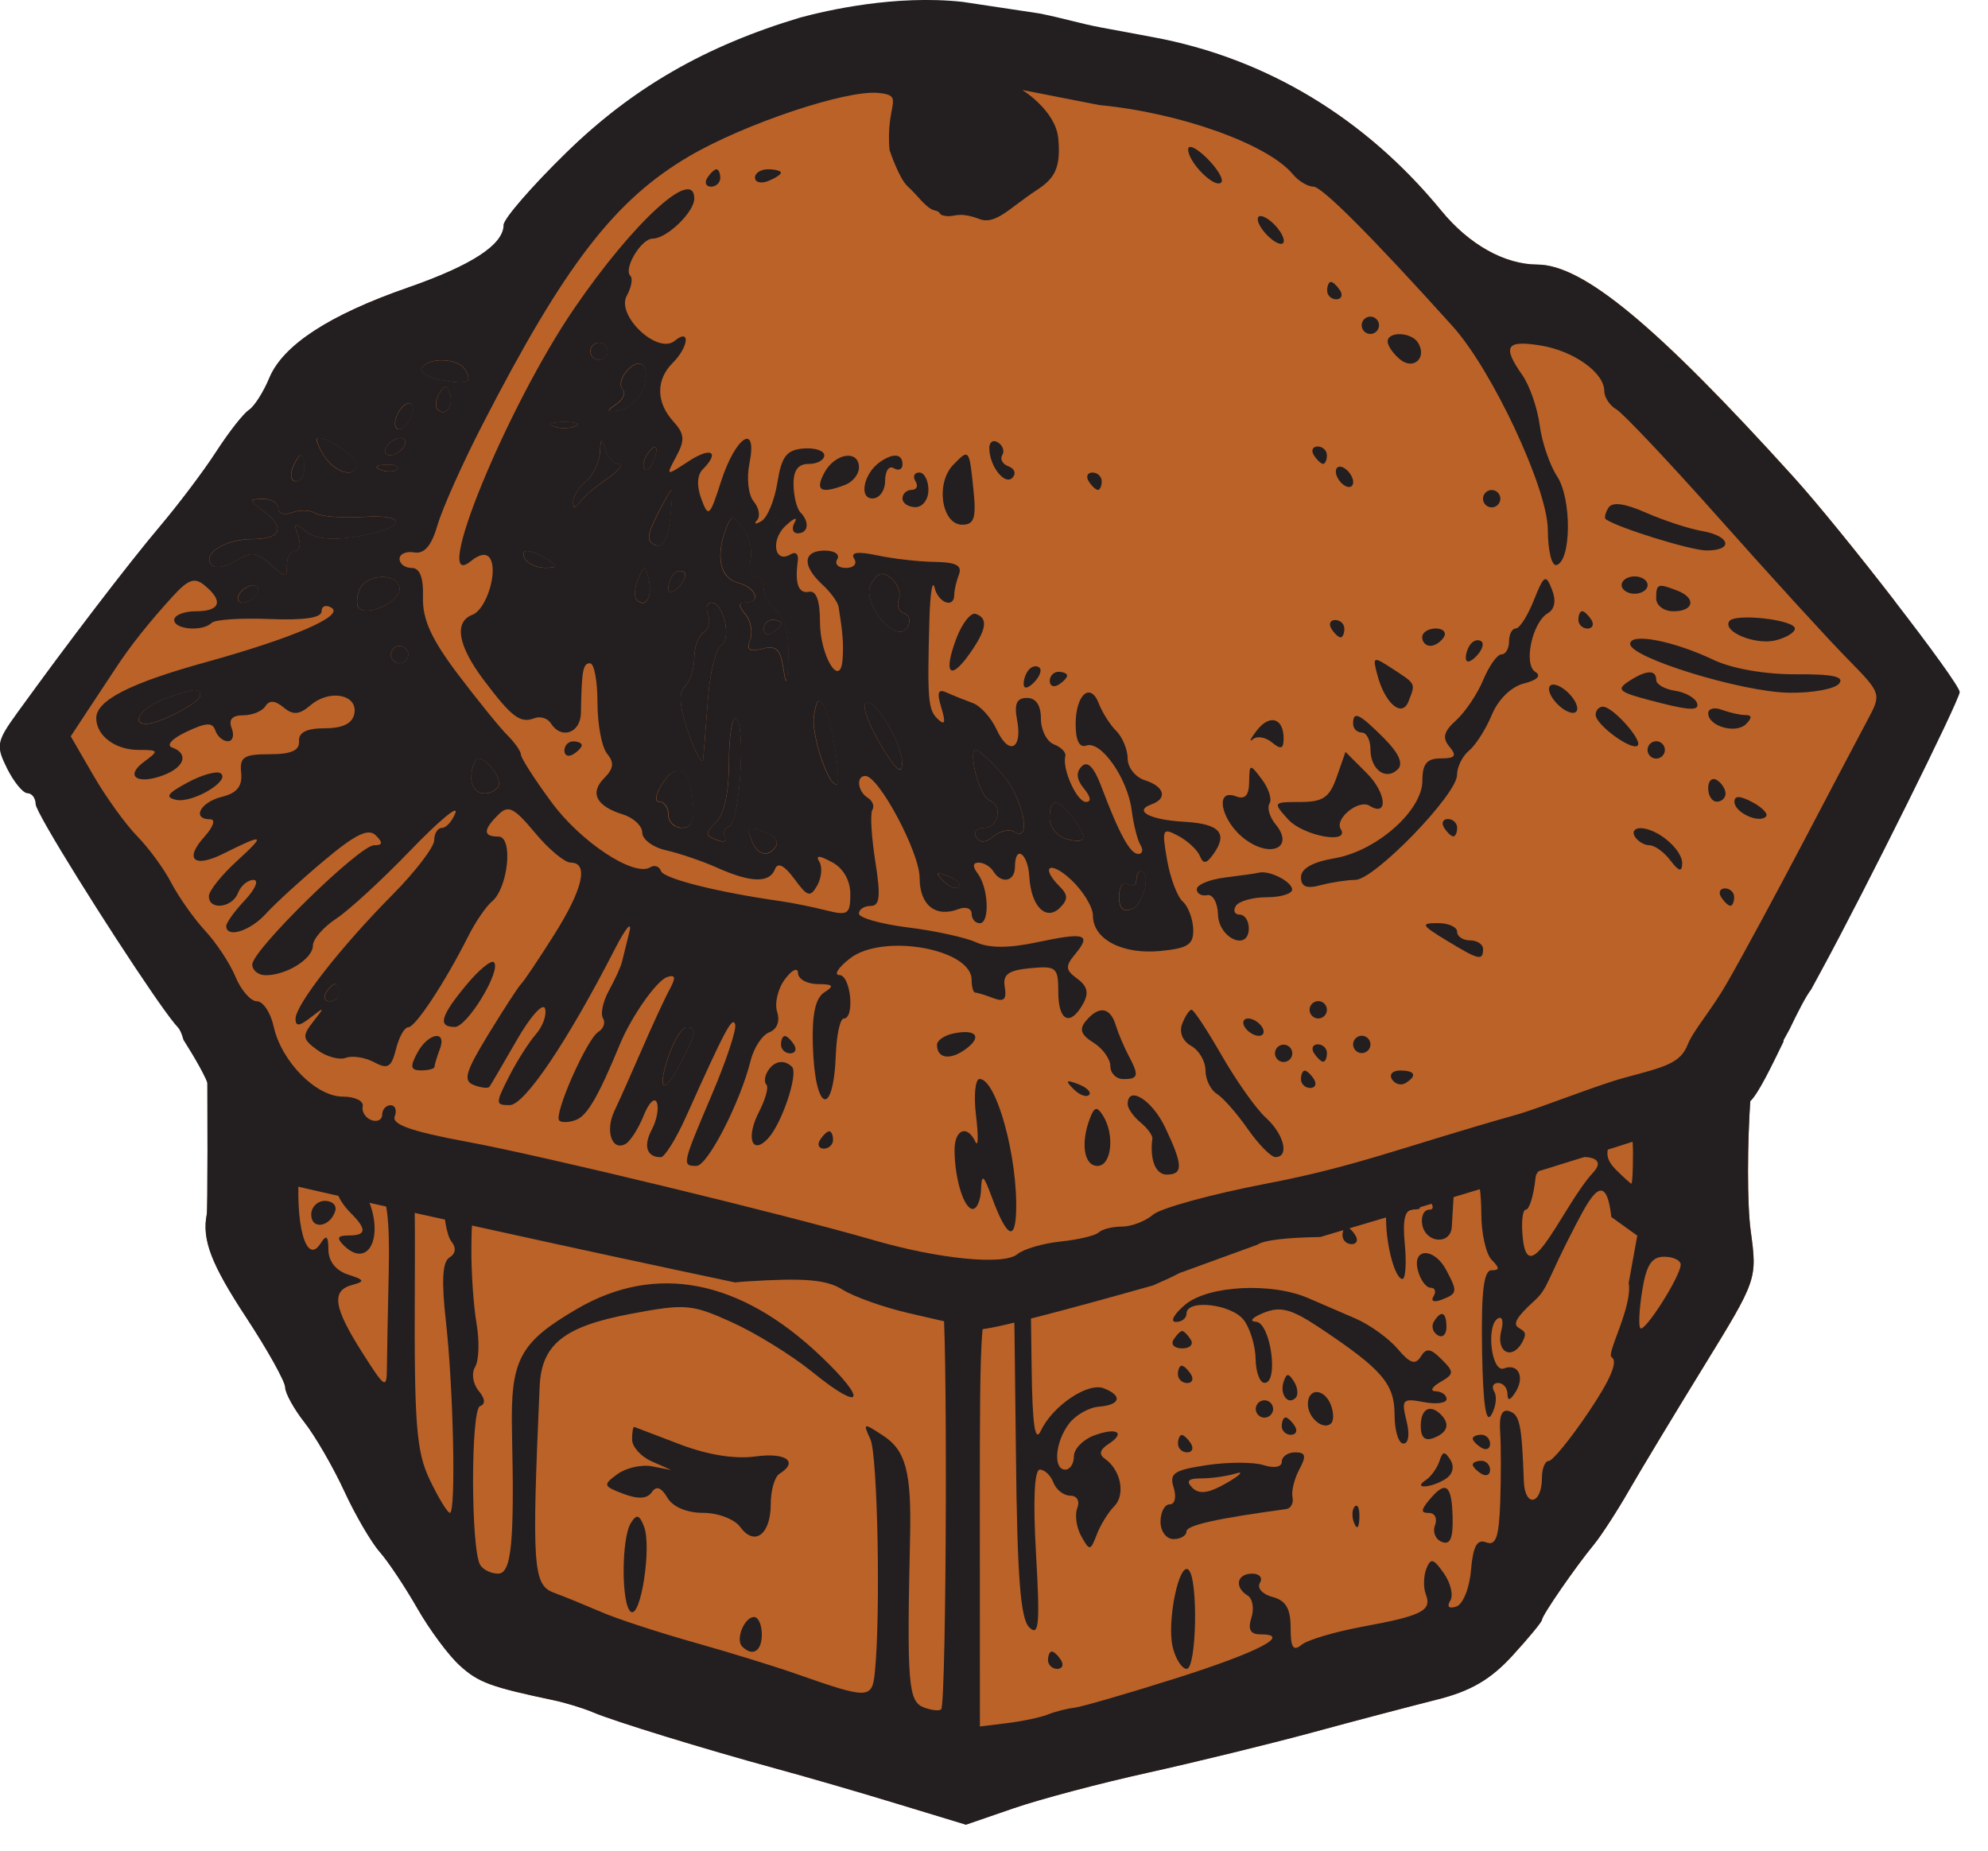 <?xml version="1.0" encoding="UTF-8" standalone="no"?>
<!DOCTYPE svg PUBLIC "-//W3C//DTD SVG 1.1//EN" "http://www.w3.org/Graphics/SVG/1.1/DTD/svg11.dtd">
<svg width="100%" height="100%" viewBox="0 0 58 54" version="1.1" xmlns="http://www.w3.org/2000/svg" xmlns:xlink="http://www.w3.org/1999/xlink" xml:space="preserve" xmlns:serif="http://www.serif.com/" style="fill-rule:evenodd;clip-rule:evenodd;stroke-linejoin:round;stroke-miterlimit:2;">
    <g transform="matrix(1,0,0,1,-1138.55,-991.262)">
        <g transform="matrix(2.667,0,0,2.667,1144.57,1044.5)">
            <path d="M0,-10.19L17.013,-10.19C16.976,-9.342 16.927,-8.43 16.895,-7.99C16.855,-7.457 16.855,-6.785 16.895,-6.494C16.966,-5.966 16.966,-5.965 16.382,-5.014C16.06,-4.491 15.69,-3.877 15.559,-3.651C15.429,-3.424 15.258,-3.16 15.179,-3.064C14.977,-2.819 14.611,-2.288 14.611,-2.241C14.611,-2.219 14.465,-2.042 14.287,-1.847C14.048,-1.587 13.827,-1.459 13.457,-1.367C13.18,-1.297 12.568,-1.136 12.099,-1.009C11.629,-0.882 10.819,-0.683 10.297,-0.568C9.776,-0.453 9.115,-0.277 8.83,-0.179L8.31,0L7.55,-0.231C7.131,-0.359 6.533,-0.532 6.22,-0.617C5.444,-0.829 4.459,-1.131 4.229,-1.23C4.125,-1.274 3.933,-1.333 3.802,-1.36C3.109,-1.506 2.978,-1.555 2.774,-1.74C2.652,-1.85 2.442,-2.133 2.308,-2.367C2.174,-2.602 1.989,-2.88 1.897,-2.984C1.805,-3.088 1.629,-3.389 1.508,-3.652C1.386,-3.915 1.191,-4.252 1.075,-4.4C0.958,-4.548 0.863,-4.721 0.863,-4.784C0.863,-4.848 0.671,-5.192 0.436,-5.549C0.053,-6.133 -0.049,-6.4 0.005,-6.677C0.015,-6.726 0.015,-7.729 0.007,-8.905C0.004,-9.375 0.001,-9.819 0,-10.19" style="fill:rgb(187,98,40);"/>
        </g>
        <g transform="matrix(2.667,0,0,2.667,1157.69,1026.91)">
            <path d="M0,-2.202C0.194,-2.193 0.584,-2.162 0.866,-2.131C1.41,-2.072 1.542,-1.951 1.311,-1.72C1.234,-1.643 1.148,-1.323 1.119,-1.008C1.09,-0.694 1.038,-0.365 1.004,-0.276C0.892,0.014 0.783,-0.333 0.836,-0.81C0.865,-1.071 0.844,-1.276 0.784,-1.313C0.729,-1.348 0.685,-1.454 0.685,-1.551C0.685,-1.669 0.631,-1.713 0.518,-1.685C0.233,-1.616 -0.194,-1.79 -0.275,-2.008C-0.347,-2.202 -0.326,-2.216 0,-2.202" style="fill:rgb(35,31,32);fill-rule:nonzero;"/>
        </g>
        <g transform="matrix(2.667,0,0,2.667,1152.29,1023.64)">
            <path d="M0,-0.813C0.029,-0.766 0.046,-0.553 0.038,-0.339C0.016,0.218 -0.185,0.149 -0.211,-0.424C-0.229,-0.856 -0.134,-1.031 0,-0.813" style="fill:rgb(35,31,32);fill-rule:nonzero;"/>
        </g>
        <g transform="matrix(2.667,0,0,2.667,1162.96,1023.89)">
            <path d="M0,-2.303C0.28,-2.025 0.534,-1.722 0.564,-1.631C0.647,-1.376 0.819,-1.547 0.751,-1.817C0.719,-1.947 0.738,-2.109 0.795,-2.178C0.867,-2.264 0.868,-2.321 0.8,-2.364C0.775,-2.379 0.752,-2.416 0.735,-2.462L0.965,-2.462C0.969,-2.406 0.973,-2.344 0.978,-2.272C1.06,-1.129 1.03,-0.05 0.911,0.068C0.819,0.159 0.795,0.093 0.795,-0.25C0.795,-0.488 0.768,-0.816 0.736,-0.978C0.678,-1.27 -0.02,-2.031 -0.573,-2.462L-0.165,-2.462C-0.114,-2.414 -0.06,-2.363 0,-2.303" style="fill:rgb(35,31,32);fill-rule:nonzero;"/>
        </g>
        <g transform="matrix(-2.667,0,0,2.667,1157.49,1026.05)">
            <path d="M0,-0.474C-0.052,-0.474 -0.095,-0.367 -0.095,-0.237C-0.095,-0.107 -0.052,0 0,0C0.052,0 0.095,-0.107 0.095,-0.237C0.095,-0.367 0.052,-0.474 0,-0.474" style="fill:rgb(35,31,32);fill-rule:nonzero;"/>
        </g>
        <g transform="matrix(2.633,-0.421,-0.421,-2.633,1152.18,1019.46)">
            <path d="M-0.064,0.004C-0.166,0.02 -0.169,0.188 -0.075,0.75C-0.071,0.775 -0.068,0.797 -0.064,0.82L0.178,0.782C0.081,0.147 0.027,-0.011 -0.064,0.004" style="fill:rgb(35,31,32);fill-rule:nonzero;"/>
        </g>
        <g transform="matrix(2.558,0.753,0.753,-2.558,1153.51,1024.72)">
            <path d="M0.079,-0.003C-0.205,0.057 -0.316,0.506 -0.076,0.628C0.052,0.694 0.083,0.668 0.079,0.497C0.076,0.376 0.14,0.24 0.225,0.183C0.433,0.043 0.352,-0.06 0.079,-0.003" style="fill:rgb(35,31,32);fill-rule:nonzero;"/>
        </g>
        <g transform="matrix(2.667,0,0,2.667,1154.3,1017.45)">
            <path d="M0,0.07C-0.023,0.047 0.014,0.002 0.084,-0.045L0.389,-0.045C0.207,0.059 0.045,0.115 0,0.07" style="fill:rgb(35,31,32);fill-rule:nonzero;"/>
        </g>
        <g transform="matrix(2.667,0,0,2.667,1153.7,1018.2)">
            <path d="M0,0.763C-0.007,0.685 -0.032,0.461 -0.056,0.265C-0.082,0.057 -0.059,-0.09 -0.002,-0.09C0.052,-0.09 0.099,-0.08 0.102,-0.067C0.164,0.157 0.161,0.538 0.096,0.699C0.043,0.83 0.008,0.853 0,0.763" style="fill:rgb(35,31,32);fill-rule:nonzero;"/>
        </g>
        <g transform="matrix(2.667,0,0,2.667,1166.97,1024.29)">
            <path d="M0,0.588C-0.141,0.553 -0.115,0.065 0.03,0.017C0.121,-0.013 0.147,0.062 0.125,0.293C0.108,0.468 0.052,0.601 0,0.588" style="fill:rgb(35,31,32);fill-rule:nonzero;"/>
        </g>
        <g transform="matrix(2.667,0,0,2.667,1166.77,1020.26)">
            <path d="M0,0.275C0.017,-0.012 0.043,-0.414 0.055,-0.618C0.068,-0.822 0.133,-1.008 0.199,-1.03C0.293,-1.061 0.313,-0.816 0.287,0.094C0.267,0.796 0.215,1.272 0.155,1.292C0.024,1.336 -0.039,0.921 0,0.275" style="fill:rgb(35,31,32);fill-rule:nonzero;"/>
        </g>
        <g transform="matrix(2.667,0,0,2.667,1170.39,1022.22)">
            <path d="M0,-0.076C0,-0.125 0.043,-0.192 0.095,-0.224C0.147,-0.256 0.19,-0.216 0.19,-0.135C0.19,-0.053 0.147,0.013 0.095,0.013C0.043,0.013 0,-0.027 0,-0.076M0.804,-0.364C0.9,-0.444 0.948,-0.652 0.948,-0.984C0.948,-1.352 0.987,-1.499 1.098,-1.541C1.323,-1.627 1.327,-1.623 1.337,-1.291C1.342,-1.121 1.376,-0.876 1.412,-0.745C1.47,-0.537 1.434,-0.489 1.104,-0.341C0.702,-0.16 0.57,-0.171 0.804,-0.364M1.517,-0.893C1.517,-0.916 1.56,-0.935 1.612,-0.935C1.664,-0.935 1.707,-0.89 1.707,-0.835C1.707,-0.779 1.664,-0.761 1.612,-0.793C1.56,-0.825 1.517,-0.87 1.517,-0.893M1.701,-0.366C1.808,-0.366 1.896,-0.349 1.896,-0.329C1.896,-0.239 1.612,-0.193 1.562,-0.275C1.531,-0.325 1.594,-0.366 1.701,-0.366M-0.284,-1.836C-0.283,-1.701 -0.284,-1.523 -0.288,-1.283C-0.296,-0.753 -0.272,-0.242 -0.234,-0.149C-0.197,-0.055 -0.19,0.171 -0.22,0.355C-0.262,0.609 -0.23,0.731 -0.084,0.877C0.089,1.051 0.091,1.064 -0.066,1.038C-0.197,1.015 -0.244,1.08 -0.267,1.317C-0.284,1.499 -0.253,1.625 -0.19,1.625C-0.132,1.625 -0.108,1.664 -0.138,1.712C-0.167,1.76 -0.065,1.751 0.088,1.693C0.242,1.635 0.346,1.553 0.319,1.51C0.293,1.467 0.232,1.457 0.183,1.487C0.134,1.517 0.095,1.475 0.095,1.394C0.095,1.312 0.159,1.246 0.237,1.246C0.443,1.246 0.424,0.712 0.213,0.59C0.083,0.514 0.078,0.493 0.19,0.49C0.301,0.488 0.336,0.337 0.352,-0.2C0.371,-0.858 0.365,-0.876 0.23,-0.627C0.152,-0.483 0.044,-0.366 -0.009,-0.366C-0.137,-0.366 0.19,-0.82 0.535,-1.124C0.72,-1.287 0.753,-1.3 0.639,-1.164C0.507,-1.007 0.484,-0.861 0.53,-0.453C0.595,0.126 0.655,0.275 0.758,0.109C0.797,0.047 0.833,0.211 0.839,0.475C0.847,0.841 0.819,0.942 0.722,0.905C0.582,0.851 0.49,1.096 0.547,1.364C0.603,1.624 0.759,1.558 0.759,1.275C0.759,1.032 0.765,1.028 0.893,1.204C0.967,1.305 1.051,1.364 1.08,1.335C1.131,1.285 1.241,0.737 1.277,0.354C1.289,0.226 1.431,0.131 1.761,0.029C2.349,-0.152 2.362,-0.164 2.139,-0.326C2.038,-0.4 2.004,-0.461 2.065,-0.461C2.127,-0.461 2.149,-0.527 2.116,-0.614C2.07,-0.733 2.099,-0.754 2.245,-0.707C2.399,-0.659 2.429,-0.687 2.41,-0.862C2.397,-0.981 2.383,-1.109 2.378,-1.148C2.374,-1.188 2.322,-1.209 2.263,-1.196C2.205,-1.183 2.139,-1.3 2.117,-1.456C2.096,-1.605 2.021,-1.768 1.947,-1.836L1.271,-1.836C1.003,-1.644 0.423,-1.314 0.337,-1.314C0.293,-1.314 0.289,-1.574 0.309,-1.836L-0.284,-1.836Z" style="fill:rgb(35,31,32);fill-rule:nonzero;"/>
        </g>
        <g transform="matrix(-2.547,0.791,0.791,2.547,1152.23,1020.69)">
            <path d="M0.061,-0.199C0.014,-0.185 -0.037,-0.124 -0.052,-0.065C-0.068,-0.005 -0.017,0.024 0.061,-0C0.138,-0.024 0.189,-0.085 0.174,-0.135C0.159,-0.185 0.108,-0.214 0.061,-0.199" style="fill:rgb(35,31,32);fill-rule:nonzero;"/>
        </g>
        <g transform="matrix(2.667,0,0,2.667,1166.85,1026.37)">
            <path d="M0,0.735C-0.128,0.735 -0.197,0.432 -0.097,0.311C-0.044,0.248 -0.025,0.172 -0.054,0.143C-0.083,0.114 -0.064,0.064 -0.012,0.032C0.04,0 0.102,0.006 0.125,0.046C0.19,0.156 0.085,0.735 0,0.735" style="fill:rgb(35,31,32);fill-rule:nonzero;"/>
        </g>
        <g transform="matrix(2.667,0,0,2.667,1168.58,1019.48)">
            <path d="M0,0C0,0.13 -0.022,0.184 -0.048,0.119C-0.074,0.053 -0.074,-0.053 -0.048,-0.119C-0.022,-0.184 0,-0.13 0,0" style="fill:rgb(35,31,32);fill-rule:nonzero;"/>
        </g>
        <g transform="matrix(-2.633,-0.423,-0.423,2.633,1168.11,1018.44)">
            <path d="M-0.124,-0.441C-0.127,-0.415 -0.128,-0.396 -0.133,-0.367C-0.166,-0.158 -0.163,-0.011 -0.124,-0.038C-0.074,-0.073 -0.037,-0.161 0.033,-0.416L-0.124,-0.441Z" style="fill:rgb(35,31,32);fill-rule:nonzero;"/>
        </g>
        <g transform="matrix(2.667,0,0,2.667,1165.44,1025.4)">
            <path d="M0,0.849C-0.107,0.89 -0.136,0.8 -0.136,0.43C-0.136,0.171 -0.093,-0.041 -0.041,-0.041C0.011,-0.041 0.059,0.034 0.065,0.125C0.07,0.216 0.089,0.405 0.106,0.544C0.124,0.698 0.083,0.817 0,0.849" style="fill:rgb(35,31,32);fill-rule:nonzero;"/>
        </g>
        <g transform="matrix(2.667,0,0,2.667,1177.84,1023.59)">
            <path d="M0,-0.504C0.078,-0.378 0.026,0.166 -0.064,0.166C-0.105,0.166 -0.138,-0.005 -0.138,-0.214C-0.138,-0.594 -0.103,-0.67 0,-0.504" style="fill:rgb(35,31,32);fill-rule:nonzero;"/>
        </g>
        <g transform="matrix(0,-2.667,-2.667,0,1172.16,1023.52)">
            <path d="M-0.095,-0.095C-0.147,-0.095 -0.19,-0.052 -0.19,0C-0.19,0.052 -0.147,0.095 -0.095,0.095C-0.043,0.095 0,0.052 0,0C0,-0.052 -0.043,-0.095 -0.095,-0.095" style="fill:rgb(35,31,32);fill-rule:nonzero;"/>
        </g>
        <g transform="matrix(2.667,0,0,2.667,1174.79,1024.33)">
            <path d="M0,-0.147C0.079,0.06 -0.026,0.156 -0.138,-0.021C-0.25,-0.199 -0.253,-0.303 -0.145,-0.303C-0.098,-0.303 -0.033,-0.233 0,-0.147" style="fill:rgb(35,31,32);fill-rule:nonzero;"/>
        </g>
        <g transform="matrix(2.667,0,0,2.667,1178.22,1021.94)">
            <path d="M0,-1.48C0.129,-1.428 0.31,-1.318 0.403,-1.234C0.589,-1.066 0.637,-0.775 0.461,-0.884C0.393,-0.926 0.378,-0.91 0.42,-0.842C0.457,-0.782 0.46,-0.688 0.426,-0.633C0.319,-0.461 0.126,-0.708 0.117,-1.026C0.113,-1.188 0.085,-1.345 0.056,-1.374C-0.053,-1.483 -0.11,-1.303 -0.129,-0.791C-0.165,0.146 -0.353,-0.122 -0.371,-1.135C-0.379,-1.614 -0.366,-1.626 0,-1.48" style="fill:rgb(35,31,32);fill-rule:nonzero;"/>
        </g>
        <g transform="matrix(2.667,0,0,2.667,1178.71,1018.67)">
            <path d="M0,-0.504C0.043,-0.487 0.086,-0.469 0.124,-0.449L0.476,-0.273L0.43,-0.504L0.569,-0.504C0.56,-0.401 0.541,-0.284 0.52,-0.204L0.465,0L0.14,-0.22C-0.038,-0.341 -0.354,-0.469 -0.562,-0.504L0,-0.504Z" style="fill:rgb(35,31,32);fill-rule:nonzero;"/>
        </g>
        <g transform="matrix(2.667,0,0,2.667,1173.6,1035.41)">
            <path d="M0,-0.379C0.111,-0.379 0.279,-0.403 0.375,-0.432C0.47,-0.462 0.426,-0.415 0.277,-0.329C0.082,-0.216 -0.023,-0.201 -0.098,-0.276C-0.172,-0.35 -0.145,-0.379 0,-0.379M-0.447,0.095C-0.447,0.2 -0.384,0.285 -0.305,0.285C-0.227,0.285 -0.163,0.247 -0.163,0.202C-0.163,0.134 0.161,0.061 0.927,-0.043C0.98,-0.05 1.011,-0.109 0.997,-0.174C0.983,-0.239 1.017,-0.375 1.072,-0.478C1.151,-0.625 1.141,-0.664 1.026,-0.664C0.946,-0.664 0.88,-0.618 0.88,-0.562C0.88,-0.503 0.798,-0.487 0.681,-0.524C0.572,-0.559 0.292,-0.559 0.06,-0.524C-0.301,-0.47 -0.353,-0.435 -0.303,-0.278C-0.271,-0.175 -0.289,-0.095 -0.346,-0.095C-0.402,-0.095 -0.447,-0.009 -0.447,0.095" style="fill:rgb(35,31,32);fill-rule:nonzero;"/>
        </g>
        <g transform="matrix(2.667,0,0,2.667,1173.23,1039.68)">
            <path d="M0,-0.978C0.106,-0.872 0.086,0.104 -0.022,0.104C-0.073,0.104 -0.142,-0.001 -0.174,-0.131C-0.243,-0.406 -0.104,-1.082 0,-0.978" style="fill:rgb(35,31,32);fill-rule:nonzero;"/>
        </g>
        <g transform="matrix(-2.547,0.791,0.791,2.547,1169.55,1039.91)">
            <path d="M0.061,-0.199C0.039,-0.192 0.009,-0.138 -0.007,-0.079C-0.023,-0.019 0.008,0.016 0.061,-0C0.113,-0.017 0.144,-0.071 0.129,-0.121C0.114,-0.171 0.083,-0.206 0.061,-0.199" style="fill:rgb(35,31,32);fill-rule:nonzero;"/>
        </g>
        <g transform="matrix(2.667,0,0,2.667,1177.38,1032.5)">
            <path d="M0,-0.09C0.031,-0.009 0.032,0.08 0.003,0.109C-0.08,0.192 -0.252,0.052 -0.252,-0.1C-0.252,-0.282 -0.071,-0.275 0,-0.09" style="fill:rgb(35,31,32);fill-rule:nonzero;"/>
        </g>
        <g transform="matrix(2.667,0,0,2.667,1160.55,1039.61)">
            <path d="M0,-0.437C0.047,-0.437 0.085,-0.351 0.085,-0.247C0.085,-0.062 -0.016,0 -0.13,-0.114C-0.206,-0.19 -0.107,-0.437 0,-0.437" style="fill:rgb(35,31,32);fill-rule:nonzero;"/>
        </g>
        <g transform="matrix(2.667,0,0,2.667,1178.21,1035.49)">
            <path d="M0,0.023C-0.004,0.134 -0.027,0.156 -0.057,0.08C-0.085,0.012 -0.081,-0.07 -0.05,-0.102C-0.018,-0.133 0.004,-0.077 0,0.023" style="fill:rgb(35,31,32);fill-rule:nonzero;"/>
        </g>
        <g transform="matrix(2.667,0,0,2.667,1176,1032.02)">
            <path d="M0,-0.166C0.032,-0.262 0.054,-0.262 0.114,-0.166C0.155,-0.1 0.163,-0.02 0.131,0.011C0.047,0.096 -0.046,-0.028 0,-0.166" style="fill:rgb(35,31,32);fill-rule:nonzero;"/>
        </g>
        <g transform="matrix(2.667,0,0,2.667,1157.34,1038.1)">
            <path d="M0,-0.86C0.085,-0.64 -0.035,0.14 -0.143,0.073C-0.25,0.007 -0.25,-0.732 -0.144,-0.9C-0.081,-1 -0.051,-0.992 0,-0.86" style="fill:rgb(35,31,32);fill-rule:nonzero;"/>
        </g>
        <g transform="matrix(2.667,0,0,2.667,1148.39,1027.89)">
            <path d="M0,-0.698C0,-0.853 0.262,-0.792 0.335,-0.62C0.517,-0.194 0.335,0.155 0.069,-0.11C-0.01,-0.19 0.003,-0.217 0.123,-0.217C0.322,-0.217 0.327,-0.283 0.142,-0.468C0.064,-0.546 0,-0.65 0,-0.698" style="fill:rgb(35,31,32);fill-rule:nonzero;"/>
        </g>
        <g transform="matrix(2.667,0,0,2.667,1147.35,1043.43)">
            <path d="M0,-9.384C-0.081,-9.678 -0.074,-9.69 0.086,-9.531C0.148,-9.468 0.199,-9.36 0.199,-9.289C0.199,-9.219 0.349,-8.928 0.531,-8.643C0.714,-8.358 0.863,-8.1 0.863,-8.071C0.863,-8.041 1.018,-7.754 1.207,-7.432C1.449,-7.022 1.551,-6.735 1.55,-6.468C1.55,-6.26 1.589,-6.039 1.638,-5.979C1.694,-5.909 1.686,-5.845 1.616,-5.802C1.54,-5.754 1.529,-5.546 1.578,-5.106C1.661,-4.365 1.69,-3.007 1.622,-3.009C1.596,-3.009 1.497,-3.172 1.402,-3.37C1.254,-3.68 1.231,-3.973 1.238,-5.489C1.246,-7.317 1.221,-7.442 0.84,-7.435C0.589,-7.431 0.582,-6.874 0.83,-6.597C0.933,-6.482 0.965,-6.231 0.953,-5.648C0.943,-5.213 0.934,-4.741 0.933,-4.599C0.931,-4.357 0.914,-4.368 0.66,-4.768C0.348,-5.26 0.322,-5.441 0.555,-5.503C0.696,-5.541 0.689,-5.558 0.508,-5.616C0.375,-5.659 0.294,-5.761 0.293,-5.887C0.292,-6.039 0.271,-6.057 0.208,-5.958C0.049,-5.706 -0.077,-6.168 -0.024,-6.808C0.063,-7.85 0.075,-9.112 0,-9.384M1.914,-5.077C1.881,-5.268 1.855,-5.639 1.857,-5.9C1.859,-6.335 1.878,-6.376 2.096,-6.397C2.226,-6.41 2.397,-6.384 2.475,-6.341C2.553,-6.298 2.98,-6.186 3.423,-6.094C3.866,-6.002 4.549,-5.843 4.94,-5.742C5.331,-5.641 5.944,-5.519 6.303,-5.472C6.661,-5.426 6.978,-5.363 7.008,-5.333C7.068,-5.273 7.056,-0.92 6.996,-0.86C6.976,-0.839 6.891,-0.849 6.807,-0.88C6.636,-0.946 6.62,-1.133 6.656,-2.747C6.672,-3.452 6.609,-3.69 6.367,-3.85C6.144,-3.997 6.138,-3.996 6.222,-3.814C6.301,-3.64 6.335,-1.909 6.271,-1.268C6.241,-0.97 6.204,-0.969 5.414,-1.246C5.18,-1.329 4.668,-1.486 4.277,-1.596C3.886,-1.707 3.433,-1.855 3.271,-1.927C3.108,-1.997 2.878,-2.092 2.758,-2.136C2.531,-2.221 2.517,-2.423 2.604,-4.396C2.625,-4.852 2.871,-5.048 3.594,-5.185C4.198,-5.299 4.265,-5.294 4.707,-5.094C4.966,-4.977 5.361,-4.733 5.586,-4.551C6.133,-4.106 6.203,-4.224 5.685,-4.718C4.797,-5.566 3.875,-5.745 3.008,-5.238C2.382,-4.871 2.284,-4.685 2.301,-3.902C2.329,-2.682 2.296,-2.344 2.149,-2.344C2.074,-2.344 1.986,-2.386 1.954,-2.438C1.85,-2.606 1.849,-4.142 1.952,-4.177C2.014,-4.198 2.008,-4.259 1.935,-4.346C1.873,-4.423 1.856,-4.538 1.898,-4.606C1.939,-4.673 1.947,-4.885 1.914,-5.077M7.601,-5.381C7.702,-5.435 7.787,-5.467 7.79,-5.453C7.793,-5.438 7.804,-4.628 7.814,-3.652C7.828,-2.312 7.863,-1.849 7.96,-1.756C8.066,-1.653 8.078,-1.785 8.034,-2.557C8,-3.144 8.015,-3.482 8.076,-3.482C8.128,-3.482 8.195,-3.418 8.224,-3.34C8.255,-3.261 8.337,-3.197 8.409,-3.197C8.482,-3.197 8.515,-3.139 8.485,-3.061C8.456,-2.986 8.476,-2.847 8.529,-2.753C8.62,-2.59 8.629,-2.591 8.698,-2.771C8.737,-2.875 8.824,-3.015 8.89,-3.082C9.015,-3.208 8.962,-3.479 8.788,-3.6C8.719,-3.648 8.731,-3.7 8.825,-3.761C9.023,-3.889 8.916,-3.949 8.662,-3.853C8.545,-3.808 8.448,-3.707 8.448,-3.627C8.448,-3.547 8.406,-3.482 8.354,-3.482C8.218,-3.482 8.242,-3.784 8.395,-3.985C8.466,-4.079 8.614,-4.163 8.723,-4.171C8.958,-4.189 8.984,-4.291 8.774,-4.372C8.599,-4.439 8.215,-4.179 8.087,-3.908C8.023,-3.772 7.994,-3.965 7.986,-4.588L7.974,-5.457L8.283,-5.518C8.452,-5.552 8.676,-5.614 8.78,-5.657C8.959,-5.731 9.107,-5.772 10.155,-6.04C10.39,-6.1 10.71,-6.186 10.866,-6.232C11.023,-6.277 11.311,-6.343 11.506,-6.379C11.835,-6.437 11.862,-6.425 11.863,-6.218C11.865,-5.924 11.963,-5.568 12.042,-5.568C12.076,-5.568 12.088,-5.738 12.068,-5.947C12.042,-6.22 12.068,-6.327 12.16,-6.328C12.261,-6.329 12.258,-6.348 12.149,-6.417C12.072,-6.466 12.038,-6.534 12.073,-6.569C12.109,-6.604 12.206,-6.564 12.291,-6.48C12.38,-6.391 12.399,-6.326 12.336,-6.326C12.276,-6.326 12.242,-6.251 12.259,-6.16C12.298,-5.958 12.569,-5.938 12.582,-6.137C12.587,-6.215 12.598,-6.396 12.606,-6.539C12.62,-6.792 12.711,-6.868 12.842,-6.737C12.876,-6.702 12.905,-6.497 12.905,-6.282C12.905,-6.066 12.956,-5.839 13.019,-5.776C13.107,-5.688 13.107,-5.663 13.016,-5.663C12.931,-5.663 12.903,-5.425 12.913,-4.794C12.923,-4.198 12.955,-3.975 13.016,-4.083C13.065,-4.17 13.079,-4.284 13.046,-4.336C13.015,-4.388 13.034,-4.43 13.089,-4.43C13.144,-4.43 13.19,-4.376 13.191,-4.311C13.192,-4.23 13.219,-4.236 13.279,-4.33C13.384,-4.496 13.309,-4.649 13.152,-4.589C13.017,-4.537 12.954,-5.054 13.085,-5.135C13.133,-5.164 13.15,-5.108 13.125,-5.009C13.055,-4.742 13.271,-4.666 13.374,-4.922C13.44,-5.086 13.07,-4.954 13.481,-5.325C13.64,-5.469 13.61,-5.532 13.94,-6.164C14.093,-6.456 14.267,-6.786 14.327,-6.246L14.611,-6.042L14.517,-5.524C14.562,-5.268 14.27,-4.75 14.33,-4.713C14.403,-4.667 14.322,-4.474 14.078,-4.111C13.88,-3.817 13.684,-3.577 13.643,-3.577C13.602,-3.577 13.568,-3.494 13.568,-3.393C13.568,-3.096 13.38,-3.062 13.37,-3.358C13.348,-3.975 13.326,-4.083 13.212,-4.121C13.131,-4.149 13.098,-4.074 13.111,-3.893C13.121,-3.745 13.121,-3.402 13.112,-3.129C13.098,-2.742 13.065,-2.646 12.959,-2.686C12.858,-2.725 12.815,-2.646 12.792,-2.383C12.776,-2.185 12.704,-2.008 12.631,-1.984C12.551,-1.957 12.525,-1.982 12.565,-2.047C12.602,-2.106 12.57,-2.241 12.495,-2.348C12.381,-2.511 12.351,-2.519 12.303,-2.396C12.272,-2.315 12.27,-2.19 12.298,-2.117C12.366,-1.939 12.258,-1.884 11.607,-1.764C11.304,-1.708 11.003,-1.619 10.938,-1.565C10.847,-1.491 10.819,-1.535 10.819,-1.752C10.819,-1.962 10.766,-2.051 10.62,-2.089C10.51,-2.118 10.449,-2.187 10.483,-2.243C10.517,-2.298 10.479,-2.344 10.398,-2.344C10.23,-2.344 10.2,-2.196 10.349,-2.104C10.403,-2.071 10.422,-1.962 10.39,-1.862C10.349,-1.734 10.378,-1.68 10.486,-1.68C10.842,-1.68 10.471,-1.487 9.567,-1.2C9.036,-1.032 8.535,-0.887 8.454,-0.877C8.373,-0.868 8.242,-0.835 8.164,-0.803C8.086,-0.772 7.887,-0.729 7.721,-0.709L7.42,-0.672L7.419,-2.978C7.418,-5.161 7.427,-5.288 7.601,-5.381M14.382,-6.759C14.269,-6.872 14.257,-6.953 14.331,-7.091C14.478,-7.367 14.564,-7.312 14.564,-6.943C14.564,-6.76 14.557,-6.611 14.547,-6.611C14.538,-6.611 14.464,-6.677 14.382,-6.759M14.469,-7.843C14.391,-7.843 14.327,-7.886 14.327,-7.938C14.327,-7.99 14.391,-8.033 14.469,-8.033C14.548,-8.033 14.611,-7.99 14.611,-7.938C14.611,-7.886 14.548,-7.843 14.469,-7.843M14.665,-5.44C14.71,-5.721 14.768,-5.811 14.905,-5.811C15.004,-5.811 15.086,-5.772 15.086,-5.725C15.086,-5.601 14.693,-4.981 14.645,-5.029C14.623,-5.05 14.632,-5.236 14.665,-5.44M15.08,-9.171C15.025,-9.171 15.006,-9.213 15.038,-9.266C15.071,-9.318 15.115,-9.36 15.139,-9.36C15.162,-9.36 15.18,-9.318 15.18,-9.266C15.18,-9.213 15.135,-9.171 15.08,-9.171M15.08,-7.955C15.074,-7.712 15.07,-7.71 14.989,-7.911C14.943,-8.026 14.818,-8.175 14.711,-8.242C14.505,-8.37 14.454,-8.507 14.611,-8.507C14.664,-8.507 14.706,-8.467 14.706,-8.418C14.706,-8.37 14.792,-8.303 14.896,-8.27C15.026,-8.229 15.084,-8.13 15.08,-7.955M14.706,-9.36C14.706,-9.308 14.664,-9.266 14.611,-9.266C14.559,-9.266 14.517,-9.308 14.517,-9.36C14.517,-9.413 14.559,-9.455 14.611,-9.455C14.664,-9.455 14.706,-9.413 14.706,-9.36M14.043,-7.606C14.097,-7.731 14.126,-7.747 14.129,-7.654C14.132,-7.575 14.093,-7.447 14.043,-7.369C13.931,-7.196 13.931,-7.345 14.043,-7.606M14.247,-8.812C14.187,-8.792 14.137,-8.726 14.136,-8.665C14.134,-8.604 14.055,-8.453 13.96,-8.329C13.82,-8.147 13.777,-8.131 13.732,-8.25C13.701,-8.331 13.758,-8.468 13.861,-8.561C13.974,-8.664 14.024,-8.796 13.99,-8.902C13.96,-9 13.999,-9.141 14.081,-9.222C14.212,-9.354 14.233,-9.342 14.292,-9.108C14.333,-8.944 14.317,-8.836 14.247,-8.812M13.392,-6.326C13.431,-6.326 13.479,-6.486 13.499,-6.682C13.522,-6.901 14.395,-7.021 14.129,-6.733C13.807,-6.385 13.427,-5.431 13.361,-5.995C13.339,-6.177 13.354,-6.326 13.392,-6.326M13.471,-7.748C13.424,-7.748 13.408,-7.808 13.436,-7.881C13.464,-7.954 13.44,-8.042 13.384,-8.077C13.327,-8.112 13.305,-8.181 13.335,-8.229C13.426,-8.375 13.552,-8.329 13.616,-8.129C13.68,-7.927 13.612,-7.748 13.471,-7.748M-1.038,-6.274C-1.092,-5.997 -0.99,-5.73 -0.606,-5.146C-0.372,-4.789 -0.18,-4.445 -0.18,-4.381C-0.18,-4.318 -0.084,-4.145 0.032,-3.997C0.148,-3.849 0.343,-3.513 0.465,-3.249C0.586,-2.986 0.762,-2.685 0.854,-2.581C0.946,-2.477 1.131,-2.199 1.265,-1.965C1.399,-1.73 1.609,-1.447 1.731,-1.337C1.935,-1.152 2.067,-1.104 2.76,-0.958C2.89,-0.93 3.082,-0.871 3.186,-0.827C3.416,-0.729 4.401,-0.426 5.177,-0.214C5.491,-0.129 6.089,0.044 6.507,0.172L7.267,0.403L7.787,0.224C8.073,0.125 8.733,-0.05 9.254,-0.165C9.776,-0.281 10.587,-0.479 11.056,-0.606C11.525,-0.734 12.137,-0.894 12.414,-0.964C12.785,-1.056 13.006,-1.184 13.244,-1.445C13.422,-1.639 13.568,-1.816 13.568,-1.838C13.568,-1.885 13.934,-2.416 14.136,-2.661C14.215,-2.757 14.387,-3.021 14.517,-3.248C14.647,-3.475 15.017,-4.088 15.339,-4.612C15.923,-5.562 15.923,-5.564 15.852,-6.091C15.812,-6.382 15.813,-7.055 15.852,-7.587C15.884,-8.027 15.933,-8.939 15.97,-9.787L14.188,-9.787C14.187,-9.751 14.174,-9.715 14.139,-9.693C14.086,-9.66 14.043,-9.7 14.043,-9.781L14.043,-9.787L13.219,-9.787C13.239,-9.758 13.266,-9.74 13.296,-9.74C13.37,-9.74 13.366,-9.695 13.284,-9.597C13.186,-9.479 13.197,-9.455 13.344,-9.452C13.51,-9.449 13.511,-9.443 13.355,-9.353C13.165,-9.242 13.132,-9.064 13.308,-9.099C13.373,-9.112 13.422,-9.07 13.417,-9.005C13.412,-8.94 13.401,-8.802 13.393,-8.699C13.384,-8.58 13.331,-8.531 13.244,-8.565C13.145,-8.603 13.122,-8.564 13.16,-8.421C13.193,-8.293 13.158,-8.204 13.059,-8.166C12.972,-8.133 12.936,-8.061 12.976,-7.999C13.076,-7.844 13.072,-7.464 12.97,-7.464C12.923,-7.464 12.908,-7.403 12.937,-7.328C12.992,-7.183 12.75,-6.923 12.651,-7.022C12.619,-7.055 12.595,-7.22 12.6,-7.389C12.605,-7.559 12.56,-7.727 12.501,-7.764C12.421,-7.813 12.427,-7.895 12.522,-8.074C12.676,-8.362 12.639,-8.424 12.356,-8.35C12.214,-8.313 12.146,-8.223 12.146,-8.069C12.146,-7.945 12.104,-7.843 12.051,-7.843C11.999,-7.843 11.957,-7.992 11.957,-8.175C11.957,-8.358 11.913,-8.507 11.86,-8.507C11.801,-8.507 11.771,-8.245 11.785,-7.837C11.806,-7.19 11.878,-6.975 12.003,-7.179C12.042,-7.24 12.118,-7.221 12.211,-7.128C12.292,-7.047 12.34,-6.962 12.316,-6.939C12.256,-6.878 11.289,-6.681 11.008,-6.672C10.878,-6.668 10.75,-6.641 10.724,-6.612C10.698,-6.583 10.573,-6.493 10.446,-6.412C10.242,-6.281 10.182,-6.28 9.942,-6.4C9.792,-6.475 9.64,-6.504 9.604,-6.465C9.568,-6.427 9.594,-6.376 9.662,-6.351C9.755,-6.318 9.758,-6.276 9.674,-6.176C9.614,-6.103 9.535,-6.062 9.498,-6.085C9.461,-6.108 9.114,-6.044 8.727,-5.944C8.339,-5.843 8.008,-5.76 7.991,-5.759C7.974,-5.758 7.967,-6.237 7.978,-6.824C8.003,-8.326 7.988,-8.602 7.879,-8.602C7.819,-8.602 7.788,-8.073 7.793,-7.169C7.799,-6.31 7.764,-5.699 7.706,-5.641C7.595,-5.53 6.585,-5.629 6.504,-5.759C6.476,-5.804 6.251,-5.87 6.005,-5.906C5.758,-5.941 5.194,-6.051 4.751,-6.15C4.308,-6.248 3.539,-6.414 3.044,-6.519C1.813,-6.779 1.811,-6.78 1.811,-7.044C1.811,-7.171 1.769,-7.274 1.718,-7.274C1.667,-7.274 1.496,-7.531 1.337,-7.843C1.179,-8.156 1.094,-8.412 1.147,-8.412C1.207,-8.412 1.242,-8.917 1.242,-9.777L1.242,-9.787L0.97,-9.787C0.976,-9.505 0.977,-9.22 0.969,-8.984C0.959,-8.674 0.949,-8.665 0.796,-8.819C0.671,-8.944 0.628,-9.263 0.665,-9.787L0.382,-9.787L0.383,-9.787L-1.043,-9.787C-1.042,-9.416 -1.039,-8.973 -1.036,-8.502C-1.027,-7.326 -1.028,-6.324 -1.038,-6.274" style="fill:rgb(35,31,32);fill-rule:nonzero;"/>
        </g>
        <g transform="matrix(2.667,0,0,2.667,1148.03,1027.15)">
            <path d="M0,-0.318C0.082,-0.318 0.133,-0.267 0.112,-0.205C0.054,-0.029 -0.15,0 -0.15,-0.168C-0.15,-0.25 -0.082,-0.318 0,-0.318" style="fill:rgb(35,31,32);fill-rule:nonzero;"/>
        </g>
        <g transform="matrix(2.667,0,0,2.667,1148.15,1021.4)">
            <path d="M0,0.184C-0.055,0.15 -0.099,0.082 -0.099,0.033C-0.099,-0.086 0.253,-0.081 0.327,0.04C0.399,0.155 0.139,0.27 0,0.184" style="fill:rgb(35,31,32);fill-rule:nonzero;"/>
        </g>
        <g transform="matrix(2.667,0,0,2.667,1161.29,1035.01)">
            <path d="M0,-0.279C-0.052,-0.247 -0.095,-0.098 -0.095,0.053C-0.095,0.385 -0.272,0.518 -0.428,0.304C-0.491,0.217 -0.672,0.148 -0.836,0.148C-1.014,0.148 -1.167,0.083 -1.226,-0.018C-1.293,-0.132 -1.347,-0.151 -1.397,-0.077C-1.447,-0.005 -1.545,0.001 -1.707,-0.06C-1.929,-0.144 -1.933,-0.158 -1.773,-0.275C-1.68,-0.344 -1.509,-0.383 -1.394,-0.361L-1.185,-0.321L-1.399,-0.416C-1.516,-0.468 -1.612,-0.575 -1.612,-0.655C-1.612,-0.735 -1.601,-0.797 -1.588,-0.792C-1.575,-0.787 -1.351,-0.702 -1.09,-0.602C-0.787,-0.486 -0.488,-0.438 -0.261,-0.469C0.072,-0.515 0.214,-0.412 0,-0.279" style="fill:rgb(35,31,32);fill-rule:nonzero;"/>
        </g>
        <g transform="matrix(2.667,0,0,2.667,1175.42,1032.49)">
            <path d="M0,-1.096C-0.125,-1.046 -0.164,-1.002 -0.086,-0.998C0.074,-0.992 0.168,-0.329 0.009,-0.329C-0.043,-0.329 -0.087,-0.446 -0.089,-0.59C-0.091,-0.733 -0.149,-0.925 -0.218,-1.016C-0.352,-1.192 -0.845,-1.248 -0.845,-1.087C-0.845,-1.036 -0.898,-0.994 -0.963,-0.996C-1.028,-0.997 -0.981,-1.083 -0.858,-1.186C-0.608,-1.394 0.078,-1.431 0.483,-1.258C0.613,-1.202 0.848,-1.101 1.004,-1.033C1.161,-0.965 1.368,-0.815 1.465,-0.701C1.599,-0.542 1.659,-0.522 1.717,-0.616C1.778,-0.714 1.824,-0.708 1.945,-0.587C2.085,-0.447 2.084,-0.427 1.93,-0.337C1.838,-0.284 1.816,-0.238 1.881,-0.237C1.947,-0.235 2,-0.197 2,-0.152C2,-0.108 1.887,-0.092 1.749,-0.119C1.518,-0.163 1.504,-0.147 1.561,0.084C1.599,0.232 1.585,0.335 1.528,0.335C1.474,0.335 1.431,0.193 1.431,0.02C1.431,-0.319 1.295,-0.476 0.616,-0.929C0.302,-1.138 0.185,-1.17 0,-1.096" style="fill:rgb(35,31,32);fill-rule:nonzero;"/>
        </g>
        <g transform="matrix(0,-2.667,-2.667,0,1173.15,1033.24)">
            <path d="M-0.055,-0.055C-0.107,-0.087 -0.15,-0.068 -0.15,-0.013C-0.15,0.042 -0.107,0.087 -0.055,0.087C-0.003,0.087 0.04,0.068 0.04,0.045C0.04,0.023 -0.003,-0.023 -0.055,-0.055" style="fill:rgb(35,31,32);fill-rule:nonzero;"/>
        </g>
        <g transform="matrix(0,2.667,2.667,0,1173.04,1030.1)">
            <path d="M0.095,-0.095C0.043,-0.063 0,-0.02 0,0C0,0.02 0.043,0.062 0.095,0.094C0.147,0.127 0.19,0.084 0.19,0C0.19,-0.085 0.147,-0.127 0.095,-0.095" style="fill:rgb(35,31,32);fill-rule:nonzero;"/>
        </g>
        <g transform="matrix(0,2.667,2.667,0,1177.95,1027.08)">
            <path d="M0.087,-0.087C0.035,-0.087 -0.008,-0.068 -0.008,-0.045C-0.008,-0.022 0.035,0.023 0.087,0.055C0.139,0.087 0.182,0.068 0.182,0.013C0.182,-0.042 0.139,-0.087 0.087,-0.087" style="fill:rgb(35,31,32);fill-rule:nonzero;"/>
        </g>
        <g transform="matrix(2.667,0,0,2.667,1180.61,1027.74)">
            <path d="M0,0.542C-0.084,0.574 -0.122,0.559 -0.089,0.505C-0.057,0.453 -0.072,0.411 -0.121,0.411C-0.17,0.411 -0.233,0.326 -0.26,0.221C-0.325,-0.027 -0.083,-0.032 0.049,0.215C0.177,0.455 0.174,0.475 0,0.542" style="fill:rgb(35,31,32);fill-rule:nonzero;"/>
        </g>
        <g transform="matrix(-2.667,0,0,2.667,1181.77,1033.59)">
            <path d="M0,-0.174C-0.052,-0.174 -0.095,-0.129 -0.095,-0.074C-0.095,-0.019 -0.052,0 0,-0.032C0.052,-0.064 0.095,-0.109 0.095,-0.132C0.095,-0.155 0.052,-0.174 0,-0.174" style="fill:rgb(35,31,32);fill-rule:nonzero;"/>
        </g>
        <g transform="matrix(-2.547,0.791,0.791,2.547,1173.34,1031.57)">
            <path d="M0.061,-0.199C0.039,-0.192 0.009,-0.138 -0.007,-0.079C-0.023,-0.019 0.008,0.016 0.061,-0C0.113,-0.017 0.144,-0.071 0.129,-0.121C0.114,-0.171 0.083,-0.206 0.061,-0.199" style="fill:rgb(35,31,32);fill-rule:nonzero;"/>
        </g>
        <g transform="matrix(2.667,0,0,2.667,1180.93,1035.28)">
            <path d="M0,0.089C0.007,0.324 -0.026,0.401 -0.117,0.365C-0.187,0.339 -0.221,0.257 -0.193,0.183C-0.164,0.109 -0.194,0.048 -0.258,0.048C-0.349,0.048 -0.349,0.018 -0.256,-0.094C-0.075,-0.312 -0.01,-0.266 0,0.089" style="fill:rgb(35,31,32);fill-rule:nonzero;"/>
        </g>
        <g transform="matrix(2.667,0,0,2.667,1180.75,1029.8)">
            <path d="M0,0.07C0,0.151 -0.043,0.191 -0.096,0.158C-0.149,0.126 -0.168,0.059 -0.138,0.01C-0.057,-0.121 0,-0.097 0,0.07" style="fill:rgb(35,31,32);fill-rule:nonzero;"/>
        </g>
        <g transform="matrix(2.667,0,0,2.667,1180.59,1033)">
            <path d="M0,-0.173C0.102,-0.07 0.073,0.024 -0.079,0.082C-0.176,0.12 -0.221,0.077 -0.221,-0.049C-0.221,-0.236 -0.12,-0.293 0,-0.173" style="fill:rgb(35,31,32);fill-rule:nonzero;"/>
        </g>
        <g transform="matrix(0,-2.667,-2.667,0,1175.44,1032.12)">
            <path d="M-0.095,-0.095C-0.147,-0.095 -0.19,-0.052 -0.19,0C-0.19,0.052 -0.147,0.095 -0.095,0.095C-0.043,0.095 0,0.052 0,0C0,-0.052 -0.043,-0.095 -0.095,-0.095" style="fill:rgb(35,31,32);fill-rule:nonzero;"/>
        </g>
        <g transform="matrix(-2.667,0,0,2.667,1181.77,1034.35)">
            <path d="M0,-0.174C-0.052,-0.174 -0.095,-0.129 -0.095,-0.074C-0.095,-0.019 -0.052,0 0,-0.032C0.052,-0.064 0.095,-0.109 0.095,-0.132C0.095,-0.155 0.052,-0.174 0,-0.174" style="fill:rgb(35,31,32);fill-rule:nonzero;"/>
        </g>
        <g transform="matrix(1.684,2.067,2.067,-1.684,1180,1034.17)">
            <path d="M0.116,-0.024C0.123,0.045 0.092,0.156 0.05,0.223C-0.014,0.32 -0.001,0.34 0.116,0.325C0.203,0.313 0.254,0.245 0.243,0.152C0.22,-0.034 0.099,-0.203 0.116,-0.024" style="fill:rgb(35,31,32);fill-rule:nonzero;"/>
        </g>
        <g transform="matrix(0,2.667,2.667,0,1176.18,1032.64)">
            <path d="M0.088,-0.088C0.036,-0.088 -0.007,-0.069 -0.007,-0.046C-0.007,-0.023 0.036,0.022 0.088,0.055C0.14,0.088 0.183,0.068 0.183,0.012C0.183,-0.043 0.14,-0.088 0.088,-0.088" style="fill:rgb(35,31,32);fill-rule:nonzero;"/>
        </g>
        <g transform="matrix(2.667,0,0,2.667,1167.78,991.989)">
            <path d="M0,13.887L7.914,11.535L10.161,7.25L9.762,6.296C9.377,5.797 8.928,5.241 8.661,4.946C7.165,3.292 6.359,2.623 5.859,2.622C5.5,2.621 5.111,2.403 4.808,2.033C4.095,1.163 3.196,0.561 2.178,0.262L-1.449,0.084L-2.436,0C-3.356,0.308 -4.092,0.742 -4.762,1.397C-5.14,1.766 -5.449,2.122 -5.449,2.189C-5.449,2.404 -5.796,2.63 -6.498,2.875C-7.359,3.174 -7.864,3.504 -8.013,3.865C-8.077,4.018 -8.177,4.175 -8.236,4.213C-8.295,4.251 -8.455,4.455 -8.592,4.667C-8.729,4.879 -9.006,5.247 -9.208,5.485C-9.496,5.826 -10.005,6.486 -10.49,7.144L-9.44,10.018L-7.774,12.199L0,13.887Z" style="fill:rgb(187,98,40);"/>
        </g>
        <g transform="matrix(2.667,0,0,2.667,1156.03,1001.26)">
            <path d="M0,0.19C0.052,0.19 0.095,0.147 0.095,0.095C0.095,0.043 0.052,0 0,0C-0.052,0 -0.095,0.043 -0.095,0.095C-0.095,0.147 -0.052,0.19 0,0.19" style="fill:rgb(35,31,32);fill-rule:nonzero;"/>
        </g>
        <g transform="matrix(2.667,0,0,2.667,1154.51,1007.51)">
            <path d="M0,0.026C-0.185,-0.094 -0.311,-0.094 -0.237,0.026C-0.205,0.078 -0.106,0.12 -0.018,0.119C0.12,0.118 0.123,0.105 0,0.026" style="fill:rgb(35,31,32);fill-rule:nonzero;"/>
        </g>
        <g transform="matrix(2.667,0,0,2.667,1155.01,1003.77)">
            <path d="M0,-0.074C-0.13,-0.074 -0.184,-0.052 -0.119,-0.026C-0.053,0 0.053,0 0.119,-0.026C0.184,-0.052 0.13,-0.074 0,-0.074" style="fill:rgb(35,31,32);fill-rule:nonzero;"/>
        </g>
        <g transform="matrix(2.53,-0.843,-0.843,-2.53,1158.39,1008.38)">
            <path d="M-0.019,-0.001C0.06,0.039 0.109,0.098 0.092,0.132C0.075,0.166 0.026,0.177 -0.019,0.154C-0.063,0.132 -0.112,0.073 -0.129,0.022C-0.148,-0.034 -0.105,-0.044 -0.019,-0.001" style="fill:rgb(35,31,32);fill-rule:nonzero;"/>
        </g>
        <g transform="matrix(2.667,0,0,2.667,1157.36,1004.23)">
            <path d="M0,0.272C0.025,0.297 0.07,0.251 0.101,0.171C0.165,0.004 0.111,-0.025 0.017,0.126C-0.017,0.181 -0.025,0.247 0,0.272" style="fill:rgb(35,31,32);fill-rule:nonzero;"/>
        </g>
        <g transform="matrix(2.667,0,0,2.667,1157.86,1014.72)">
            <path d="M0,-0.214C-0.07,-0.102 -0.08,-0.024 -0.023,-0.024C0.03,-0.024 0.073,0.04 0.073,0.118C0.073,0.196 0.139,0.26 0.221,0.26C0.331,0.26 0.362,0.182 0.339,-0.041C0.304,-0.402 0.162,-0.474 0,-0.214" style="fill:rgb(35,31,32);fill-rule:nonzero;"/>
        </g>
        <g transform="matrix(2.667,0,0,2.667,1156.2,1005.75)">
            <path d="M0,-0.524C-0.035,-0.656 -0.046,-0.649 -0.054,-0.488C-0.06,-0.377 -0.129,-0.233 -0.207,-0.168C-0.286,-0.103 -0.349,-0.002 -0.349,0.057C-0.347,0.13 -0.325,0.132 -0.277,0.063C-0.239,0.008 -0.102,-0.11 0.027,-0.198C0.156,-0.286 0.212,-0.358 0.152,-0.358C0.092,-0.358 0.024,-0.433 0,-0.524" style="fill:rgb(35,31,32);fill-rule:nonzero;"/>
        </g>
        <g transform="matrix(2.667,0,0,2.667,1157.17,1008.59)">
            <path d="M0,-0.163C-0.041,-0.069 -0.047,0.034 -0.015,0.066C0.082,0.162 0.16,0.027 0.115,-0.16C0.076,-0.325 0.07,-0.325 0,-0.163" style="fill:rgb(35,31,32);fill-rule:nonzero;"/>
        </g>
        <g transform="matrix(0.827,-2.535,-2.535,-0.827,1157.91,1006.12)">
            <path d="M-0.086,-0.104C0.09,-0.069 0.231,-0.03 0.228,-0.019C0.224,-0.007 0.083,0.022 -0.086,0.047C-0.333,0.084 -0.396,0.066 -0.4,-0.038C-0.406,-0.125 -0.301,-0.147 -0.086,-0.104" style="fill:rgb(35,31,32);fill-rule:nonzero;"/>
        </g>
        <g transform="matrix(2.667,0,0,2.667,1164.87,1011.85)">
            <path d="M0,0.625C0,0.396 -0.335,-0.138 -0.406,-0.022C-0.434,0.023 -0.354,0.229 -0.229,0.437C-0.063,0.711 0,0.763 0,0.625" style="fill:rgb(35,31,32);fill-rule:nonzero;"/>
        </g>
        <g transform="matrix(2.667,0,0,2.667,1156.82,1002.81)">
            <path d="M0,-0.262C-0.058,-0.193 -0.074,-0.105 -0.037,-0.068C0,-0.031 -0.032,0.042 -0.109,0.094C-0.223,0.172 -0.216,0.184 -0.07,0.16C0.029,0.144 0.144,0.037 0.187,-0.079C0.277,-0.324 0.153,-0.446 0,-0.262" style="fill:rgb(35,31,32);fill-rule:nonzero;"/>
        </g>
        <g transform="matrix(-2.547,-0.791,-0.791,2.547,1148.02,1020.43)">
            <path d="M-0.061,-0.199C-0.039,-0.192 -0.009,-0.138 0.007,-0.079C0.023,-0.019 -0.008,0.016 -0.061,-0C-0.113,-0.017 -0.144,-0.071 -0.129,-0.121C-0.114,-0.171 -0.083,-0.206 -0.061,-0.199" style="fill:rgb(35,31,32);fill-rule:nonzero;"/>
        </g>
        <g transform="matrix(2.667,0,0,2.667,1143.32,1012.04)">
            <path d="M0,-0.141C-0.239,-0.054 -0.364,0.128 -0.185,0.128C-0.048,0.128 0.401,-0.107 0.402,-0.18C0.403,-0.269 0.33,-0.262 0,-0.141" style="fill:rgb(35,31,32);fill-rule:nonzero;"/>
        </g>
        <g transform="matrix(2.667,0,0,2.667,1167.42,1014.39)">
            <path d="M0,0.085C0.147,0.138 0.098,0.385 -0.06,0.385C-0.141,0.385 -0.18,0.43 -0.146,0.485C-0.104,0.553 -0.044,0.55 0.045,0.477C0.116,0.417 0.219,0.396 0.273,0.43C0.47,0.552 0.362,0.049 0.137,-0.207C0.01,-0.351 -0.121,-0.468 -0.155,-0.468C-0.189,-0.468 -0.188,-0.351 -0.152,-0.207C-0.117,-0.064 -0.048,0.068 0,0.085" style="fill:rgb(35,31,32);fill-rule:nonzero;"/>
        </g>
        <g transform="matrix(2.667,0,0,2.667,1171.58,1016.78)">
            <path d="M0,0.376C0.128,0.327 0.211,-0.038 0.095,-0.038C0.069,-0.038 0.047,0.008 0.047,0.063C0.047,0.118 0.005,0.137 -0.047,0.105C-0.099,0.072 -0.142,0.133 -0.142,0.238C-0.142,0.37 -0.098,0.414 0,0.376" style="fill:rgb(35,31,32);fill-rule:nonzero;"/>
        </g>
        <g transform="matrix(2.667,0,0,2.667,1165.02,1008.46)">
            <path d="M0,0.417C0.04,0.352 0.026,0.283 -0.033,0.263C-0.092,0.244 -0.119,0.174 -0.093,0.107C-0.068,0.041 -0.104,-0.061 -0.173,-0.119C-0.269,-0.199 -0.323,-0.185 -0.395,-0.063C-0.514,0.14 -0.123,0.616 0,0.417" style="fill:rgb(35,31,32);fill-rule:nonzero;"/>
        </g>
        <g transform="matrix(2.667,0,0,2.667,1166.53,1016.77)">
            <path d="M0,0.14C0.029,0.111 -0.023,0.058 -0.117,0.022C-0.252,-0.029 -0.263,-0.019 -0.17,0.075C-0.106,0.14 -0.029,0.169 0,0.14" style="fill:rgb(35,31,32);fill-rule:nonzero;"/>
        </g>
        <g transform="matrix(2.667,0,0,2.667,1169.68,1014.68)">
            <path d="M0,0.399C0.219,0.456 0.235,0.391 0.058,0.158C-0.105,-0.057 -0.19,-0.052 -0.19,0.171C-0.19,0.27 -0.105,0.372 0,0.399" style="fill:rgb(35,31,32);fill-rule:nonzero;"/>
        </g>
        <g transform="matrix(0,-2.667,-2.667,0,1150.08,1004.04)">
            <path d="M-0.095,-0.095C-0.043,-0.127 0,-0.111 0,-0.059C0,-0.007 -0.043,0.062 -0.095,0.095C-0.147,0.127 -0.19,0.111 -0.19,0.058C-0.19,0.006 -0.147,-0.063 -0.095,-0.095" style="fill:rgb(35,31,32);fill-rule:nonzero;"/>
        </g>
        <g transform="matrix(0,-2.667,-2.667,0,1150.34,1003.19)">
            <path d="M-0.082,-0.082C-0.004,-0.112 0.06,-0.1 0.06,-0.055C0.06,-0.01 -0.004,0.052 -0.082,0.082C-0.16,0.112 -0.224,0.099 -0.224,0.054C-0.224,0.009 -0.16,-0.052 -0.082,-0.082" style="fill:rgb(35,31,32);fill-rule:nonzero;"/>
        </g>
        <g transform="matrix(2.667,0,0,2.667,1149.66,1004.88)">
            <path d="M0,0.034C0.069,0.061 0.15,0.058 0.181,0.026C0.213,-0.005 0.157,-0.027 0.057,-0.023C-0.053,-0.019 -0.076,0.004 0,0.034" style="fill:rgb(35,31,32);fill-rule:nonzero;"/>
        </g>
        <g transform="matrix(0,2.667,2.667,0,1150.21,1010.11)">
            <path d="M0.095,-0.095C0.147,-0.095 0.19,-0.052 0.19,0C0.19,0.052 0.147,0.095 0.095,0.095C0.043,0.095 0,0.052 0,0C0,-0.052 0.043,-0.095 0.095,-0.095" style="fill:rgb(35,31,32);fill-rule:nonzero;"/>
        </g>
        <g transform="matrix(2.667,0,0,2.667,1150.21,1008.77)">
            <path d="M0,-0.12C0,-0.303 -0.371,-0.294 -0.441,-0.11C-0.472,-0.029 -0.474,0.06 -0.445,0.089C-0.351,0.183 0,0.018 0,-0.12" style="fill:rgb(35,31,32);fill-rule:nonzero;"/>
        </g>
        <g transform="matrix(2.667,0,0,2.667,1159.59,1012.36)">
            <path d="M0,-0.849C0.118,-0.922 0.026,-1.317 -0.108,-1.317C-0.155,-1.317 -0.171,-1.257 -0.143,-1.184C-0.115,-1.112 -0.138,-1.024 -0.193,-0.989C-0.249,-0.955 -0.294,-0.831 -0.294,-0.714C-0.294,-0.597 -0.341,-0.456 -0.397,-0.399C-0.47,-0.326 -0.458,-0.179 -0.354,0.117C-0.274,0.345 -0.203,0.468 -0.196,0.39C-0.189,0.311 -0.166,0.015 -0.144,-0.268C-0.123,-0.552 -0.058,-0.813 0,-0.849" style="fill:rgb(35,31,32);fill-rule:nonzero;"/>
        </g>
        <g transform="matrix(2.667,0,0,2.667,1145.44,1006.33)">
            <path d="M0,0.484C0.164,0.382 0.223,0.388 0.375,0.526C0.54,0.676 0.556,0.676 0.556,0.532C0.556,0.446 0.597,0.376 0.647,0.376C0.698,0.376 0.711,0.301 0.677,0.21C0.624,0.069 0.637,0.062 0.764,0.165C0.864,0.246 1.044,0.265 1.306,0.224C1.848,0.137 1.912,-0.026 1.392,0.006C1.162,0.02 0.927,0.002 0.868,-0.033C0.81,-0.07 0.694,-0.073 0.612,-0.041C0.529,-0.01 0.461,-0.031 0.461,-0.089C0.461,-0.146 0.386,-0.192 0.295,-0.19C0.137,-0.188 0.137,-0.181 0.295,-0.061C0.543,0.127 0.496,0.249 0.173,0.249C-0.127,0.249 -0.383,0.417 -0.263,0.536C-0.225,0.574 -0.107,0.551 0,0.484" style="fill:rgb(35,31,32);fill-rule:nonzero;"/>
        </g>
        <g transform="matrix(0,2.667,2.667,0,1145.79,1008.34)">
            <path d="M0.095,-0.095C0.147,-0.127 0.19,-0.111 0.19,-0.059C0.19,-0.007 0.147,0.062 0.095,0.095C0.043,0.127 0,0.111 0,0.058C0,0.006 0.043,-0.063 0.095,-0.095" style="fill:rgb(35,31,32);fill-rule:nonzero;"/>
        </g>
        <g transform="matrix(2.667,0,0,2.667,1148.95,1004.47)">
            <path d="M0,0.126C0,0.041 -0.297,-0.162 -0.421,-0.162C-0.451,-0.162 -0.422,-0.076 -0.358,0.028C-0.235,0.223 0,0.288 0,0.126" style="fill:rgb(35,31,32);fill-rule:nonzero;"/>
        </g>
        <g transform="matrix(0,-2.667,-2.667,0,1147.22,1004.71)">
            <path d="M-0.08,-0.08C-0.002,-0.08 0.063,-0.063 0.063,-0.043C0.063,-0.022 -0.002,0.019 -0.08,0.049C-0.158,0.08 -0.222,0.063 -0.222,0.012C-0.222,-0.039 -0.158,-0.08 -0.08,-0.08" style="fill:rgb(35,31,32);fill-rule:nonzero;"/>
        </g>
        <g transform="matrix(2.667,0,0,2.667,1159.82,1014.52)">
            <path d="M0,-0.387C0,-0.055 -0.051,0.184 -0.14,0.273C-0.263,0.396 -0.263,0.419 -0.135,0.468C-0.055,0.499 -0.014,0.485 -0.043,0.438C-0.072,0.391 -0.052,0.338 0.002,0.32C0.119,0.281 0.187,-0.792 0.077,-0.86C0.035,-0.886 0,-0.673 0,-0.387" style="fill:rgb(35,31,32);fill-rule:nonzero;"/>
        </g>
        <g transform="matrix(2.667,0,0,2.667,1161.34,1008.14)">
            <path d="M0,0.494C0,0.517 -0.043,0.562 -0.095,0.594C-0.147,0.627 -0.19,0.608 -0.19,0.553C-0.19,0.498 -0.147,0.452 -0.095,0.452C-0.043,0.452 0,0.471 0,0.494M-0.19,0.109C-0.19,0.037 -0.235,-0.022 -0.291,-0.022C-0.346,-0.022 -0.367,-0.099 -0.338,-0.193C-0.308,-0.287 -0.341,-0.442 -0.411,-0.538C-0.53,-0.7 -0.543,-0.701 -0.601,-0.549C-0.718,-0.244 -0.667,-0.005 -0.474,0.046C-0.273,0.098 -0.21,0.262 -0.391,0.262C-0.469,0.262 -0.468,0.297 -0.389,0.393C-0.33,0.464 -0.306,0.589 -0.338,0.67C-0.38,0.781 -0.347,0.805 -0.204,0.768C-0.052,0.728 -0.006,0.773 0.026,0.988C0.057,1.195 0.07,1.167 0.081,0.867C0.09,0.62 0.042,0.432 -0.047,0.357C-0.125,0.292 -0.19,0.18 -0.19,0.109" style="fill:rgb(35,31,32);fill-rule:nonzero;"/>
        </g>
        <g transform="matrix(2.667,0,0,2.667,1160.93,1016.07)">
            <path d="M0,-0.189C-0.214,-0.271 -0.229,-0.263 -0.168,-0.104C-0.107,0.055 0.017,0.082 0.097,-0.047C0.126,-0.094 0.082,-0.158 0,-0.189" style="fill:rgb(35,31,32);fill-rule:nonzero;"/>
        </g>
        <g transform="matrix(2.667,0,0,2.667,1162.3,1013.61)">
            <path d="M0,-0.55C-0.032,-0.352 0.149,0.204 0.246,0.204C0.306,0.204 0.202,-0.49 0.12,-0.636C0.054,-0.754 0.03,-0.737 0,-0.55" style="fill:rgb(35,31,32);fill-rule:nonzero;"/>
        </g>
        <g transform="matrix(2.667,0,0,2.667,1153.07,1013.74)">
            <path d="M0,0.187C0.065,0.122 -0.103,-0.13 -0.212,-0.13C-0.246,-0.13 -0.281,-0.045 -0.289,0.06C-0.303,0.242 -0.13,0.317 0,0.187" style="fill:rgb(35,31,32);fill-rule:nonzero;"/>
        </g>
        <g transform="matrix(2.667,0,0,2.667,1151.37,1003.18)">
            <path d="M0,-0.165C-0.041,-0.099 -0.049,-0.019 -0.017,0.012C0.068,0.097 0.16,-0.028 0.114,-0.165C0.082,-0.262 0.06,-0.262 0,-0.165" style="fill:rgb(35,31,32);fill-rule:nonzero;"/>
        </g>
        <g transform="matrix(2.667,0,0,2.667,1151.41,1001.83)">
            <path d="M0,0.195C0.293,0.251 0.354,0.225 0.263,0.079C0.188,-0.044 -0.135,-0.056 -0.208,0.061C-0.236,0.107 -0.143,0.168 0,0.195" style="fill:rgb(35,31,32);fill-rule:nonzero;"/>
        </g>
        <g transform="matrix(2.667,0,0,2.667,1158.41,1022.2)">
            <path d="M0,0.031C0.172,-0.302 0.182,-0.362 0.064,-0.362C0.017,-0.362 -0.069,-0.227 -0.126,-0.062C-0.265,0.336 -0.187,0.393 0,0.031" style="fill:rgb(35,31,32);fill-rule:nonzero;"/>
        </g>
        <g transform="matrix(2.667,0,0,2.667,1152.96,1021.15)">
            <path d="M0,-0.679C-0.029,-0.708 -0.166,-0.595 -0.304,-0.428C-0.585,-0.089 -0.617,0.029 -0.428,0.029C-0.291,0.029 0.086,-0.593 0,-0.679" style="fill:rgb(35,31,32);fill-rule:nonzero;"/>
        </g>
        <g transform="matrix(-2.547,0.791,0.791,2.547,1161.76,1021.95)">
            <path d="M0.061,-0.199C0.083,-0.206 0.114,-0.171 0.129,-0.121C0.144,-0.071 0.113,-0.017 0.061,-0C0.008,0.016 -0.023,-0.019 -0.007,-0.079C0.009,-0.138 0.039,-0.192 0.061,-0.199" style="fill:rgb(35,31,32);fill-rule:nonzero;"/>
        </g>
        <g transform="matrix(2.667,0,0,2.667,1160.95,1024.64)">
            <path d="M0,-0.797C-0.035,-0.741 -0.041,-0.674 -0.015,-0.648C0.012,-0.622 -0.025,-0.489 -0.095,-0.353C-0.242,-0.07 -0.175,0.131 0.003,-0.06C0.155,-0.223 0.337,-0.77 0.265,-0.843C0.18,-0.928 0.069,-0.909 0,-0.797" style="fill:rgb(35,31,32);fill-rule:nonzero;"/>
        </g>
        <g transform="matrix(-1.652,2.093,2.093,1.652,1151.19,1021.58)">
            <path d="M0.229,-0.043C0.398,-0.013 0.423,0.018 0.351,0.109C0.301,0.172 0.246,0.213 0.229,0.199C0.212,0.185 0.129,0.153 0.045,0.126C-0.178,0.057 -0.021,-0.088 0.229,-0.043" style="fill:rgb(35,31,32);fill-rule:nonzero;"/>
        </g>
        <g transform="matrix(2.667,0,0,2.667,1169.43,1010.95)">
            <path d="M0,0.11C0.052,0.078 0.095,0.032 0.095,0.01C0.095,-0.014 0.052,-0.032 0,-0.032C-0.052,-0.032 -0.095,0.013 -0.095,0.068C-0.095,0.123 -0.052,0.142 0,0.11" style="fill:rgb(35,31,32);fill-rule:nonzero;"/>
        </g>
        <g transform="matrix(2.547,-0.791,-0.791,-2.547,1170.65,1005.51)">
            <path d="M-0.03,-0.009C-0.008,-0.016 0.023,0.019 0.038,0.069C0.053,0.119 0.022,0.173 -0.03,0.19C-0.083,0.206 -0.114,0.171 -0.098,0.111C-0.082,0.052 -0.052,-0.002 -0.03,-0.009" style="fill:rgb(35,31,32);fill-rule:nonzero;"/>
        </g>
        <g transform="matrix(2.667,0,0,2.667,1144.98,1014.63)">
            <path d="M0,-0.303C-0.043,-0.33 -0.207,-0.283 -0.362,-0.199C-0.583,-0.08 -0.61,-0.039 -0.483,-0.011C-0.299,0.027 0.123,-0.227 0,-0.303" style="fill:rgb(35,31,32);fill-rule:nonzero;"/>
        </g>
        <g transform="matrix(2.667,0,0,2.667,1166.33,1022.05)">
            <path d="M0,-0.234C-0.091,-0.213 -0.166,-0.159 -0.166,-0.114C-0.166,0.038 -0.023,0.059 0.149,-0.067C0.337,-0.205 0.258,-0.293 0,-0.234" style="fill:rgb(35,31,32);fill-rule:nonzero;"/>
        </g>
        <g transform="matrix(2.547,0.791,0.791,-2.547,1180.21,1010.06)">
            <path d="M0.03,-0.009C0.077,0.005 0.128,0.066 0.143,0.125C0.159,0.185 0.108,0.214 0.03,0.19C-0.048,0.165 -0.098,0.105 -0.083,0.055C-0.068,0.005 -0.017,-0.024 0.03,-0.009" style="fill:rgb(35,31,32);fill-rule:nonzero;"/>
        </g>
        <g transform="matrix(2.53,-0.843,-0.843,-2.53,1168.76,1011.16)">
            <path d="M-0.019,-0.001C0.06,0.039 0.109,0.098 0.092,0.132C0.075,0.166 0.026,0.177 -0.019,0.154C-0.063,0.132 -0.112,0.073 -0.129,0.022C-0.148,-0.034 -0.105,-0.044 -0.019,-0.001" style="fill:rgb(35,31,32);fill-rule:nonzero;"/>
        </g>
        <g transform="matrix(-2.547,-0.791,-0.791,2.547,1162.43,1024.73)">
            <path d="M-0.061,-0.199C-0.039,-0.192 -0.009,-0.138 0.007,-0.079C0.023,-0.019 -0.008,0.016 -0.061,-0C-0.113,-0.017 -0.144,-0.071 -0.129,-0.121C-0.114,-0.171 -0.083,-0.206 -0.061,-0.199" style="fill:rgb(35,31,32);fill-rule:nonzero;"/>
        </g>
        <g transform="matrix(2.53,-0.843,-0.843,-2.53,1181.66,1010.4)">
            <path d="M-0.019,-0.001C0.06,0.039 0.109,0.098 0.092,0.132C0.075,0.166 0.026,0.177 -0.019,0.154C-0.063,0.132 -0.112,0.073 -0.129,0.022C-0.148,-0.034 -0.105,-0.044 -0.019,-0.001" style="fill:rgb(35,31,32);fill-rule:nonzero;"/>
        </g>
        <g transform="matrix(2.667,0,0,2.667,1167.13,1027.5)">
            <path d="M0,-1.783C-0.048,-1.783 -0.066,-1.602 -0.039,-1.38C-0.012,-1.158 -0.015,-1.03 -0.046,-1.096C-0.137,-1.288 -0.276,-1.231 -0.274,-1.001C-0.272,-0.687 -0.171,-0.361 -0.075,-0.361C-0.029,-0.361 0.012,-0.457 0.016,-0.574C0.022,-0.751 0.043,-0.736 0.135,-0.486C0.293,-0.059 0.387,0 0.399,-0.321C0.422,-0.912 0.185,-1.783 0,-1.783" style="fill:rgb(35,31,32);fill-rule:nonzero;"/>
        </g>
        <g transform="matrix(2.667,0,0,2.667,1182.07,1005.56)">
            <path d="M0,0.19C0.052,0.19 0.095,0.147 0.095,0.095C0.095,0.043 0.052,0 0,0C-0.052,0 -0.095,0.043 -0.095,0.095C-0.095,0.147 -0.052,0.19 0,0.19" style="fill:rgb(35,31,32);fill-rule:nonzero;"/>
        </g>
        <g transform="matrix(2.667,0,0,2.667,1162.6,1005)">
            <path d="M0,0.021C-0.105,0.218 -0.039,0.256 0.229,0.153C0.312,0.121 0.379,0.036 0.379,-0.036C0.379,-0.235 0.116,-0.195 0,0.021" style="fill:rgb(35,31,32);fill-rule:nonzero;"/>
        </g>
        <g transform="matrix(0.507,2.618,2.618,-0.507,1160.85,996.048)">
            <path d="M0.127,-0.129C0.177,-0.139 0.205,-0.079 0.191,0.003C0.176,0.085 0.148,0.156 0.127,0.16C0.108,0.164 0.079,0.104 0.064,0.028C0.049,-0.049 0.077,-0.12 0.127,-0.129" style="fill:rgb(35,31,32);fill-rule:nonzero;"/>
        </g>
        <g transform="matrix(2.667,0,0,2.667,1165.37,1006.06)">
            <path d="M0,-0.379C-0.055,-0.379 -0.074,-0.336 -0.042,-0.284C-0.009,-0.232 -0.028,-0.189 -0.084,-0.189C-0.139,-0.189 -0.184,-0.146 -0.184,-0.095C-0.184,-0.043 -0.12,0 -0.042,0C0.037,0 0.1,-0.084 0.1,-0.189C0.1,-0.293 0.055,-0.379 0,-0.379" style="fill:rgb(35,31,32);fill-rule:nonzero;"/>
        </g>
        <g transform="matrix(2.667,0,0,2.667,1164.23,1005.54)">
            <path d="M0,-0.301C-0.179,-0.179 -0.238,0.1 -0.085,0.1C-0.008,0.1 0.054,0.014 0.054,-0.095C0.054,-0.202 0.097,-0.263 0.149,-0.231C0.201,-0.199 0.244,-0.218 0.244,-0.273C0.244,-0.389 0.146,-0.401 0,-0.301" style="fill:rgb(35,31,32);fill-rule:nonzero;"/>
        </g>
        <g transform="matrix(2.667,0,0,2.667,1179.92,1001.74)">
            <path d="M0,-0.18C-0.072,-0.297 -0.332,-0.306 -0.332,-0.192C-0.332,-0.146 -0.271,-0.059 -0.198,0.002C-0.05,0.126 0.103,-0.014 0,-0.18" style="fill:rgb(35,31,32);fill-rule:nonzero;"/>
        </g>
        <g transform="matrix(-2.547,-0.791,-0.791,2.547,1159.14,996.661)">
            <path d="M-0.061,-0.199C-0.039,-0.192 -0.009,-0.138 0.007,-0.079C0.023,-0.019 -0.008,0.016 -0.061,-0C-0.113,-0.017 -0.144,-0.071 -0.129,-0.121C-0.114,-0.171 -0.083,-0.206 -0.061,-0.199" style="fill:rgb(35,31,32);fill-rule:nonzero;"/>
        </g>
        <g transform="matrix(2.667,0,0,2.667,1155.27,1012.98)">
            <path d="M0,0.11C0.052,0.078 0.095,0.033 0.095,0.01C0.095,-0.014 0.052,-0.032 0,-0.032C-0.052,-0.032 -0.095,0.013 -0.095,0.068C-0.095,0.123 -0.052,0.142 0,0.11" style="fill:rgb(35,31,32);fill-rule:nonzero;"/>
        </g>
        <g transform="matrix(2.667,0,0,2.667,1166.36,1006.09)">
            <path d="M0,-0.474C-0.196,-0.273 -0.127,0.181 0.099,0.181C0.227,0.181 0.252,0.109 0.224,-0.175C0.176,-0.655 0.176,-0.655 0,-0.474" style="fill:rgb(35,31,32);fill-rule:nonzero;"/>
        </g>
        <g transform="matrix(2.667,0,0,2.667,1166.45,1010.38)">
            <path d="M0,-0.182C-0.144,0.201 -0.069,0.288 0.145,-0.015C0.332,-0.279 0.352,-0.406 0.212,-0.452C0.158,-0.47 0.063,-0.349 0,-0.182" style="fill:rgb(35,31,32);fill-rule:nonzero;"/>
        </g>
        <g transform="matrix(2.667,0,0,2.667,1168.09,1004.32)">
            <path d="M0,0.33C0.042,0.285 0.023,0.23 -0.043,0.206C-0.108,0.183 -0.14,0.128 -0.112,0.084C-0.085,0.039 -0.106,-0.023 -0.16,-0.056C-0.212,-0.089 -0.255,-0.06 -0.254,0.008C-0.252,0.206 -0.083,0.419 0,0.33" style="fill:rgb(35,31,32);fill-rule:nonzero;"/>
        </g>
        <g transform="matrix(2.61,0.549,0.549,-2.61,1167.44,995.629)">
            <path d="M0.052,-0.013C0.278,0.032 0.346,0.242 0.188,0.408C0.103,0.496 0.076,0.478 0.052,0.322C0.036,0.213 -0.015,0.084 -0.061,0.035C-0.11,-0.016 -0.062,-0.036 0.052,-0.013" style="fill:rgb(35,31,32);fill-rule:nonzero;"/>
        </g>
        <g transform="matrix(2.547,-0.791,-0.791,-2.547,1181.02,1015.62)">
            <path d="M-0.03,-0.009C-0.008,-0.016 0.023,0.019 0.038,0.069C0.053,0.119 0.022,0.173 -0.03,0.19C-0.083,0.206 -0.114,0.171 -0.098,0.111C-0.082,0.052 -0.052,-0.002 -0.03,-0.009" style="fill:rgb(35,31,32);fill-rule:nonzero;"/>
        </g>
        <g transform="matrix(2.667,0,0,2.667,1188.34,1005.9)">
            <path d="M0,0.534C0.299,0.534 0.261,0.375 -0.051,0.321C-0.194,0.296 -0.469,0.206 -0.662,0.121C-0.898,0.017 -1.032,0 -1.074,0.067C-1.108,0.122 -1.121,0.178 -1.103,0.192C-0.977,0.284 -0.171,0.534 0,0.534" style="fill:rgb(35,31,32);fill-rule:nonzero;"/>
        </g>
        <g transform="matrix(2.667,0,0,2.667,1190.37,1009.3)">
            <path d="M0,0.241C0.113,0.211 0.205,0.155 0.205,0.114C0.205,0.016 -0.458,-0.058 -0.514,0.034C-0.587,0.151 -0.221,0.299 0,0.241" style="fill:rgb(35,31,32);fill-rule:nonzero;"/>
        </g>
        <g transform="matrix(2.547,-0.791,-0.791,-2.547,1184.94,1009.58)">
            <path d="M-0.029,0C0.024,-0.016 0.055,0.02 0.04,0.079C0.023,0.138 -0.006,0.192 -0.029,0.199C-0.051,0.206 -0.081,0.17 -0.096,0.121C-0.112,0.071 -0.081,0.017 -0.029,0" style="fill:rgb(35,31,32);fill-rule:nonzero;"/>
        </g>
        <g transform="matrix(2.667,0,0,2.667,1186.24,1008.08)">
            <path d="M0,0.19C0.078,0.19 0.142,0.147 0.142,0.095C0.142,0.043 0.078,0 0,0C-0.078,0 -0.142,0.043 -0.142,0.095C-0.142,0.147 -0.078,0.19 0,0.19" style="fill:rgb(35,31,32);fill-rule:nonzero;"/>
        </g>
        <g transform="matrix(2.667,0,0,2.667,1187.48,1008.88)">
            <path d="M0,-0.145C-0.212,-0.227 -0.229,-0.22 -0.229,-0.06C-0.229,0.019 -0.145,0.082 -0.04,0.082C0.186,0.082 0.212,-0.064 0,-0.145" style="fill:rgb(35,31,32);fill-rule:nonzero;"/>
        </g>
        <g transform="matrix(-1.886,1.886,1.886,1.886,1184.69,1011.65)">
            <path d="M0.142,-0.343C0.19,-0.343 0.228,-0.252 0.228,-0.142C0.228,-0.032 0.189,0.06 0.142,0.059C0.095,0.06 0.056,-0.032 0.056,-0.142C0.056,-0.252 0.094,-0.343 0.142,-0.343" style="fill:rgb(35,31,32);fill-rule:nonzero;"/>
        </g>
        <g transform="matrix(-2.667,0,0,2.667,1178.28,1021.99)">
            <path d="M0,-0.19C0.052,-0.19 0.095,-0.147 0.095,-0.095C0.095,-0.043 0.052,0 0,0C-0.052,0 -0.095,-0.043 -0.095,-0.095C-0.095,-0.147 -0.052,-0.19 0,-0.19" style="fill:rgb(35,31,32);fill-rule:nonzero;"/>
        </g>
        <g transform="matrix(2.667,0,0,2.667,1186.33,1012.05)">
            <path d="M0,0.362C0.056,0.306 -0.272,-0.063 -0.38,-0.063C-0.424,-0.063 -0.46,-0.023 -0.46,0.026C-0.46,0.135 -0.063,0.425 0,0.362" style="fill:rgb(35,31,32);fill-rule:nonzero;"/>
        </g>
        <g transform="matrix(2.667,0,0,2.667,1179.16,1022.69)">
            <path d="M0,0.024C0.033,0.077 0.099,0.096 0.148,0.066C0.279,-0.015 0.255,-0.072 0.088,-0.072C0.007,-0.072 -0.033,-0.029 0,0.024" style="fill:rgb(35,31,32);fill-rule:nonzero;"/>
        </g>
        <g transform="matrix(2.667,0,0,2.667,1177.48,1008.9)">
            <path d="M0,2.777C-0.237,2.817 -0.365,2.889 -0.365,2.984C-0.365,3.087 -0.304,3.113 -0.151,3.071C-0.034,3.04 0.138,3.014 0.23,3.013C0.439,3.011 1.342,2.079 1.342,1.865C1.342,1.778 1.401,1.658 1.474,1.598C1.547,1.538 1.659,1.361 1.723,1.206C1.793,1.038 1.935,0.899 2.074,0.864C2.219,0.828 2.267,0.78 2.199,0.738C2.066,0.656 2.164,0.195 2.336,0.095C2.412,0.05 2.428,-0.043 2.38,-0.165C2.313,-0.336 2.293,-0.324 2.182,-0.046C2.115,0.123 2.026,0.262 1.985,0.262C1.944,0.262 1.911,0.326 1.911,0.404C1.911,0.482 1.874,0.546 1.827,0.546C1.782,0.546 1.693,0.671 1.629,0.824C1.566,0.977 1.433,1.175 1.334,1.265C1.196,1.389 1.178,1.459 1.259,1.556C1.343,1.657 1.322,1.684 1.164,1.684C1.012,1.684 0.963,1.743 0.963,1.927C0.963,2.256 0.46,2.699 0,2.777" style="fill:rgb(35,31,32);fill-rule:nonzero;"/>
        </g>
        <g transform="matrix(2.667,0,0,2.667,1181.44,1018.8)">
            <path d="M0,-0.037C-0.078,-0.037 -0.142,-0.08 -0.142,-0.132C-0.142,-0.184 -0.238,-0.227 -0.356,-0.226C-0.544,-0.226 -0.534,-0.204 -0.259,-0.037C0.095,0.179 0.142,0.19 0.142,0.058C0.142,0.006 0.078,-0.037 0,-0.037" style="fill:rgb(35,31,32);fill-rule:nonzero;"/>
        </g>
        <g transform="matrix(2.667,0,0,2.667,1187.42,1011.38)">
            <path d="M0,0.014C-0.113,-0.003 -0.206,-0.056 -0.206,-0.104C-0.206,-0.216 -0.309,-0.215 -0.487,-0.102C-0.662,0.009 -0.634,0.028 -0.131,0.155C0.168,0.23 0.267,0.229 0.241,0.151C0.222,0.092 0.113,0.031 0,0.014" style="fill:rgb(35,31,32);fill-rule:nonzero;"/>
        </g>
        <g transform="matrix(2.667,0,0,2.667,1186.11,1011.15)">
            <path d="M0,-0.412C0,-0.261 1.221,0.114 1.738,0.122C1.991,0.126 2.237,0.081 2.285,0.023C2.349,-0.054 2.218,-0.083 1.814,-0.08C1.478,-0.078 1.119,-0.141 0.918,-0.235C0.473,-0.447 0,-0.538 0,-0.412" style="fill:rgb(35,31,32);fill-rule:nonzero;"/>
        </g>
        <g transform="matrix(2.667,0,0,2.667,1189.68,1015.1)">
            <path d="M0,-0.161C-0.137,-0.234 -0.198,-0.236 -0.198,-0.166C-0.198,-0.051 0.068,0.075 0.147,-0.004C0.175,-0.032 0.109,-0.103 0,-0.161" style="fill:rgb(35,31,32);fill-rule:nonzero;"/>
        </g>
        <g transform="matrix(2.667,0,0,2.667,1145.9,1014.16)">
            <path d="M0,-2.688C0.323,-2.688 0.37,-2.81 0.122,-2.998C-0.036,-3.119 -0.036,-3.125 0.122,-3.128C0.213,-3.129 0.288,-3.083 0.288,-3.025C0.288,-2.968 0.355,-2.947 0.438,-2.978C0.522,-3.01 0.637,-3.007 0.695,-2.971C0.754,-2.935 0.989,-2.916 1.219,-2.931C1.739,-2.963 1.674,-2.8 1.133,-2.714C0.871,-2.672 0.691,-2.691 0.591,-2.772C0.464,-2.875 0.451,-2.869 0.504,-2.727C0.538,-2.636 0.525,-2.562 0.474,-2.562C0.424,-2.562 0.383,-2.491 0.383,-2.405C0.383,-2.261 0.367,-2.261 0.202,-2.411C0.05,-2.549 -0.009,-2.555 -0.173,-2.453C-0.28,-2.386 -0.399,-2.363 -0.437,-2.401C-0.556,-2.52 -0.3,-2.688 0,-2.688M0.443,-3.462C0.473,-3.541 0.514,-3.605 0.535,-3.605C0.555,-3.605 0.572,-3.541 0.572,-3.462C0.572,-3.384 0.531,-3.32 0.48,-3.32C0.43,-3.32 0.413,-3.384 0.443,-3.462M0.72,-3.794C0.844,-3.794 1.141,-3.591 1.141,-3.507C1.141,-3.344 0.906,-3.409 0.784,-3.605C0.719,-3.709 0.69,-3.794 0.72,-3.794M1.465,-3.502C1.565,-3.507 1.621,-3.484 1.589,-3.452C1.558,-3.421 1.476,-3.417 1.408,-3.445C1.332,-3.475 1.354,-3.498 1.465,-3.502M1.473,-3.699C1.505,-3.752 1.574,-3.794 1.626,-3.794C1.678,-3.794 1.695,-3.752 1.663,-3.699C1.63,-3.647 1.561,-3.605 1.509,-3.605C1.457,-3.605 1.44,-3.647 1.473,-3.699M1.581,-4.031C1.611,-4.11 1.672,-4.174 1.717,-4.174C1.762,-4.174 1.774,-4.11 1.744,-4.031C1.714,-3.953 1.653,-3.889 1.608,-3.889C1.563,-3.889 1.551,-3.953 1.581,-4.031M1.71,-1.424C1.71,-1.372 1.667,-1.329 1.615,-1.329C1.563,-1.329 1.52,-1.372 1.52,-1.424C1.52,-1.476 1.563,-1.519 1.615,-1.519C1.667,-1.519 1.71,-1.476 1.71,-1.424M1.169,-1.933C1.141,-1.961 1.143,-2.05 1.174,-2.131C1.244,-2.315 1.615,-2.324 1.615,-2.141C1.615,-2.003 1.264,-1.838 1.169,-1.933M0.051,-2.088C0.018,-2.035 -0.051,-1.993 -0.103,-1.993C-0.155,-1.993 -0.171,-2.035 -0.139,-2.088C-0.107,-2.14 -0.038,-2.182 0.014,-2.182C0.066,-2.182 0.083,-2.14 0.051,-2.088M2.33,-4.546C2.42,-4.4 2.36,-4.373 2.066,-4.43C1.924,-4.457 1.83,-4.517 1.859,-4.563C1.931,-4.68 2.254,-4.669 2.33,-4.546M2.032,-4.104C2.001,-4.135 2.008,-4.215 2.05,-4.281C2.109,-4.378 2.132,-4.378 2.164,-4.281C2.21,-4.144 2.117,-4.019 2.032,-4.104M2.477,-0.286C2.586,-0.286 2.754,-0.034 2.689,0.031C2.558,0.161 2.386,0.085 2.4,-0.097C2.407,-0.201 2.442,-0.286 2.477,-0.286M4.753,2.653C4.871,2.653 4.862,2.713 4.689,3.046C4.502,3.408 4.424,3.351 4.563,2.953C4.62,2.788 4.706,2.653 4.753,2.653M6.392,-0.002C6.296,-0.002 6.115,-0.557 6.147,-0.756C6.177,-0.942 6.201,-0.96 6.266,-0.842C6.348,-0.696 6.452,-0.002 6.392,-0.002M5.813,-1.267C5.781,-1.483 5.734,-1.527 5.582,-1.487C5.439,-1.45 5.407,-1.474 5.449,-1.585C5.48,-1.666 5.457,-1.791 5.398,-1.862C5.319,-1.958 5.318,-1.993 5.396,-1.993C5.577,-1.993 5.513,-2.157 5.313,-2.21C5.12,-2.26 5.069,-2.499 5.186,-2.804C5.244,-2.956 5.257,-2.956 5.376,-2.793C5.446,-2.697 5.479,-2.542 5.449,-2.448C5.419,-2.354 5.44,-2.277 5.496,-2.277C5.552,-2.277 5.597,-2.218 5.597,-2.146C5.597,-2.075 5.661,-1.963 5.74,-1.898C5.829,-1.823 5.876,-1.636 5.867,-1.389C5.857,-1.089 5.844,-1.06 5.813,-1.267M5.733,0.672C5.654,0.801 5.529,0.774 5.468,0.615C5.407,0.456 5.423,0.448 5.636,0.53C5.719,0.562 5.762,0.626 5.733,0.672M5.219,0.456C5.166,0.474 5.146,0.527 5.175,0.575C5.204,0.622 5.163,0.635 5.083,0.605C4.956,0.556 4.955,0.532 5.078,0.409C5.168,0.32 5.218,0.081 5.218,-0.251C5.218,-0.537 5.253,-0.75 5.295,-0.724C5.405,-0.656 5.336,0.417 5.219,0.456M4.78,-0.558C4.676,-0.855 4.663,-1.002 4.737,-1.075C4.793,-1.131 4.839,-1.273 4.839,-1.39C4.839,-1.507 4.884,-1.63 4.94,-1.665C4.996,-1.699 5.018,-1.787 4.991,-1.86C4.962,-1.933 4.978,-1.993 5.025,-1.993C5.159,-1.993 5.251,-1.598 5.133,-1.525C5.075,-1.489 5.011,-1.228 4.989,-0.944C4.968,-0.66 4.944,-0.364 4.937,-0.286C4.93,-0.208 4.859,-0.33 4.78,-0.558M4.702,0.472C4.621,0.472 4.554,0.408 4.554,0.33C4.554,0.252 4.511,0.188 4.459,0.188C4.402,0.188 4.411,0.111 4.482,-0.002C4.644,-0.261 4.785,-0.189 4.821,0.172C4.843,0.394 4.812,0.472 4.702,0.472M4.429,-2.947C4.506,-3.1 4.578,-3.225 4.59,-3.225C4.601,-3.225 4.594,-3.079 4.573,-2.9C4.548,-2.684 4.494,-2.591 4.413,-2.622C4.315,-2.659 4.318,-2.724 4.429,-2.947M4.211,-2.02C4.178,-2.053 4.185,-2.156 4.225,-2.249C4.296,-2.412 4.301,-2.412 4.34,-2.246C4.385,-2.059 4.307,-1.924 4.211,-2.02M4.022,-4.097C3.876,-4.074 3.869,-4.086 3.982,-4.163C4.06,-4.215 4.092,-4.288 4.055,-4.326C4.017,-4.363 4.034,-4.45 4.092,-4.519C4.245,-4.703 4.369,-4.581 4.279,-4.336C4.236,-4.221 4.12,-4.113 4.022,-4.097M3.888,-3.349C3.759,-3.261 3.622,-3.144 3.584,-3.089C3.536,-3.02 3.514,-3.022 3.513,-3.095C3.512,-3.154 3.575,-3.255 3.654,-3.32C3.732,-3.385 3.801,-3.529 3.807,-3.64C3.815,-3.8 3.827,-3.808 3.861,-3.676C3.885,-3.584 3.953,-3.51 4.013,-3.51C4.073,-3.51 4.017,-3.438 3.888,-3.349M3.298,-3.921C3.233,-3.947 3.286,-3.969 3.417,-3.969C3.547,-3.969 3.6,-3.947 3.535,-3.921C3.47,-3.895 3.363,-3.895 3.298,-3.921M3.209,-2.373C3.12,-2.373 3.022,-2.415 2.99,-2.467C2.916,-2.587 3.041,-2.587 3.227,-2.467C3.349,-2.388 3.347,-2.375 3.209,-2.373M3.796,-4.837C3.848,-4.837 3.891,-4.795 3.891,-4.742C3.891,-4.69 3.848,-4.648 3.796,-4.648C3.744,-4.648 3.701,-4.69 3.701,-4.742C3.701,-4.795 3.744,-4.837 3.796,-4.837M4.397,-3.553C4.366,-3.472 4.321,-3.427 4.296,-3.452C4.271,-3.477 4.279,-3.543 4.313,-3.598C4.407,-3.749 4.461,-3.72 4.397,-3.553M4.73,-2.323C4.757,-2.296 4.728,-2.223 4.667,-2.162C4.599,-2.094 4.554,-2.088 4.554,-2.148C4.554,-2.201 4.583,-2.274 4.617,-2.309C4.652,-2.343 4.703,-2.35 4.73,-2.323M6.707,-0.886C6.778,-1.001 7.113,-0.468 7.113,-0.239C7.113,-0.101 7.051,-0.153 6.885,-0.426C6.759,-0.634 6.679,-0.841 6.707,-0.886M6.775,-2.201C6.846,-2.323 6.9,-2.337 6.996,-2.257C7.066,-2.199 7.102,-2.098 7.077,-2.031C7.051,-1.964 7.078,-1.894 7.137,-1.875C7.195,-1.855 7.21,-1.787 7.17,-1.721C7.047,-1.522 6.656,-1.998 6.775,-2.201M7.616,1C7.71,1.036 7.762,1.089 7.733,1.118C7.704,1.147 7.628,1.118 7.563,1.053C7.47,0.959 7.481,0.949 7.616,1M7.914,-0.381C7.949,-0.381 8.08,-0.264 8.206,-0.12C8.432,0.136 8.54,0.639 8.343,0.517C8.288,0.484 8.185,0.505 8.114,0.564C8.025,0.638 7.965,0.64 7.923,0.572C7.889,0.517 7.928,0.472 8.009,0.472C8.167,0.472 8.217,0.225 8.069,0.172C8.021,0.155 7.952,0.023 7.917,-0.12C7.881,-0.264 7.88,-0.381 7.914,-0.381M8.973,0.354C9.15,0.588 9.135,0.652 8.916,0.595C8.811,0.567 8.726,0.466 8.726,0.367C8.726,0.144 8.81,0.139 8.973,0.354M9.58,1.089C9.632,1.121 9.674,1.102 9.674,1.047C9.674,0.992 9.696,0.946 9.722,0.946C9.838,0.946 9.754,1.311 9.627,1.36C9.529,1.398 9.485,1.355 9.485,1.222C9.485,1.117 9.527,1.057 9.58,1.089M0.851,2.369C0.796,2.369 0.777,2.326 0.809,2.274C0.841,2.222 0.887,2.179 0.909,2.179C0.932,2.179 0.951,2.222 0.951,2.274C0.951,2.326 0.906,2.369 0.851,2.369M-1.154,-0.665C-1.333,-0.665 -1.208,-0.847 -0.969,-0.934C-0.639,-1.055 -0.565,-1.062 -0.566,-0.973C-0.567,-0.901 -1.016,-0.665 -1.154,-0.665M7.775,-8.565C7.043,-8.646 6.288,-8.472 5.999,-8.394C4.963,-8.084 4.167,-7.627 3.44,-6.917C3.062,-6.548 2.753,-6.191 2.753,-6.125C2.753,-5.91 2.406,-5.683 1.704,-5.439C0.843,-5.139 0.338,-4.809 0.189,-4.449C0.125,-4.295 0.025,-4.138 -0.034,-4.1C-0.093,-4.062 -0.253,-3.858 -0.39,-3.646C-0.527,-3.434 -0.804,-3.067 -1.006,-2.828C-1.35,-2.421 -2.009,-1.559 -2.566,-0.789C-2.795,-0.472 -2.803,-0.428 -2.678,-0.177C-2.604,-0.029 -2.504,0.093 -2.455,0.093C-2.407,0.093 -2.367,0.147 -2.366,0.212C-2.365,0.31 -1.556,1.599 -1.092,2.274C-1.092,2.274 -1.066,2.311 -1.031,2.362C-0.931,2.505 -0.851,2.612 -0.808,2.657C-0.788,2.679 -0.768,2.722 -0.749,2.791C-0.622,2.992 -0.501,3.201 -0.466,3.317C-0.387,3.585 0.248,4.324 0.408,4.373C0.464,4.391 1.352,4.591 2.5,4.843L2.696,4.886C3.512,5.066 4.438,5.266 5.285,5.445C5.327,5.441 5.366,5.436 5.411,5.434C6.049,5.393 6.287,5.414 6.461,5.524C6.586,5.602 6.912,5.718 7.185,5.781L7.683,5.896L7.683,5.922C7.821,5.945 7.918,5.958 7.962,5.958C8.101,5.958 8.856,5.76 9.859,5.477C9.958,5.434 10.058,5.389 10.148,5.342L11.002,5.031C11.067,4.983 11.317,4.954 11.687,4.948C12.285,4.771 12.896,4.588 13.472,4.413L13.836,4.302C13.94,4.269 14.043,4.238 14.144,4.207L14.449,4.112C14.506,4.095 14.56,4.078 14.615,4.061C14.658,4 14.627,4.011 14.674,4.017C14.7,4.02 14.719,4.01 14.731,4.024C14.825,3.994 14.916,3.966 15.003,3.938C15.012,3.934 15.018,3.932 15.022,3.932C15.212,3.872 15.387,3.816 15.544,3.765C15.69,3.703 15.699,3.743 15.761,3.721C15.869,3.682 15.869,3.682 15.948,3.63C16.21,3.541 16.374,3.48 16.395,3.459C16.481,3.375 16.62,3.089 16.755,2.81L16.755,2.795L16.82,2.677C16.912,2.486 16.998,2.316 17.057,2.24L17.167,2.037C17.653,1.144 18.682,-0.929 18.682,-1.014C18.682,-1.115 17.402,-2.772 16.863,-3.368C15.367,-5.021 14.561,-5.69 14.061,-5.691C13.703,-5.692 13.314,-5.91 13.01,-6.281C12.178,-7.296 11.093,-7.95 9.859,-8.179L9.295,-8.284C9.071,-8.325 8.904,-8.38 8.619,-8.438L7.775,-8.565ZM7.596,-6.222C7.693,-6.21 7.727,-6.276 7.962,-6.188C8.137,-6.123 8.293,-6.315 8.587,-6.507C8.776,-6.631 8.851,-6.741 8.821,-7.07C8.793,-7.377 8.428,-7.601 8.428,-7.601L9.271,-7.436C10.151,-7.353 11.113,-7.009 11.386,-6.68C11.448,-6.605 11.549,-6.544 11.611,-6.544C11.706,-6.544 12.25,-5.998 13.135,-5.016C13.568,-4.536 14.173,-3.242 14.176,-2.792C14.177,-2.556 14.22,-2.386 14.273,-2.404C14.434,-2.455 14.438,-3.128 14.279,-3.372C14.197,-3.497 14.111,-3.75 14.087,-3.935C14.063,-4.12 13.978,-4.366 13.898,-4.481C13.676,-4.797 13.719,-4.867 14.095,-4.806C14.461,-4.747 14.794,-4.508 14.794,-4.306C14.794,-4.238 14.854,-4.149 14.926,-4.107C14.999,-4.065 15.514,-3.519 16.07,-2.893C16.626,-2.268 17.249,-1.585 17.455,-1.377C17.825,-1 17.827,-0.995 17.676,-0.713C17.592,-0.556 17.278,0.041 16.977,0.615C16.676,1.188 16.296,1.893 16.13,2.179C15.965,2.466 15.763,2.696 15.708,2.839C15.627,3.05 15.453,3.087 15.02,3.204C14.725,3.282 14.094,3.536 13.833,3.61C12.592,3.96 12.1,4.172 11.097,4.364C10.497,4.479 9.939,4.632 9.857,4.704C9.774,4.775 9.621,4.834 9.517,4.834C9.412,4.834 9.298,4.863 9.263,4.898C9.228,4.932 9.042,4.977 8.848,4.997C8.655,5.017 8.441,5.079 8.373,5.136C8.225,5.259 7.517,5.19 6.804,4.983C5.815,4.697 3.16,4.054 2.347,3.905C1.75,3.794 1.528,3.717 1.562,3.629C1.588,3.562 1.568,3.506 1.517,3.506C1.467,3.506 1.425,3.553 1.425,3.609C1.425,3.666 1.372,3.692 1.307,3.669C1.242,3.645 1.199,3.577 1.212,3.518C1.225,3.46 1.127,3.412 0.994,3.412C0.701,3.412 0.323,3.028 0.238,2.646C0.205,2.493 0.122,2.369 0.055,2.369C-0.013,2.369 -0.118,2.249 -0.179,2.103C-0.239,1.957 -0.389,1.729 -0.512,1.597C-0.634,1.465 -0.799,1.231 -0.879,1.079C-0.957,0.926 -1.126,0.695 -1.253,0.565C-1.38,0.436 -1.596,0.137 -1.733,-0.1L-1.982,-0.53L-1.797,-0.811C-1.695,-0.965 -1.558,-1.174 -1.491,-1.274C-1.33,-1.52 -1.131,-1.77 -0.871,-2.056C-0.694,-2.25 -0.627,-2.273 -0.515,-2.179C-0.308,-2.008 -0.347,-1.898 -0.613,-1.898C-0.744,-1.898 -0.85,-1.855 -0.85,-1.803C-0.85,-1.697 -0.538,-1.673 -0.439,-1.772C-0.404,-1.807 -0.119,-1.826 0.194,-1.813C0.566,-1.798 0.762,-1.826 0.762,-1.897C0.762,-1.956 0.811,-1.973 0.871,-1.936C1.014,-1.848 0.453,-1.606 -0.518,-1.337C-1.335,-1.111 -1.703,-0.922 -1.703,-0.729C-1.703,-0.537 -1.496,-0.381 -1.24,-0.381C-1.018,-0.381 -1.015,-0.373 -1.178,-0.253C-1.396,-0.094 -1.256,0.004 -0.969,-0.104C-0.735,-0.193 -0.688,-0.341 -0.874,-0.408C-0.941,-0.432 -0.872,-0.507 -0.715,-0.58C-0.499,-0.682 -0.43,-0.685 -0.4,-0.593C-0.378,-0.529 -0.317,-0.476 -0.263,-0.476C-0.21,-0.476 -0.191,-0.54 -0.221,-0.618C-0.258,-0.714 -0.216,-0.76 -0.095,-0.76C0.005,-0.76 0.114,-0.805 0.148,-0.86C0.19,-0.927 0.253,-0.923 0.345,-0.847C0.451,-0.759 0.517,-0.764 0.645,-0.873C0.854,-1.049 1.162,-0.986 1.12,-0.776C1.099,-0.67 0.993,-0.618 0.797,-0.618C0.598,-0.618 0.509,-0.573 0.515,-0.476C0.522,-0.374 0.429,-0.334 0.193,-0.334C-0.09,-0.334 -0.136,-0.303 -0.118,-0.13C-0.103,0.017 -0.163,0.091 -0.332,0.133C-0.567,0.192 -0.661,0.378 -0.456,0.378C-0.394,0.378 -0.422,0.46 -0.519,0.568C-0.746,0.819 -0.633,0.916 -0.306,0.751C0.137,0.53 0.156,0.541 -0.163,0.833C-0.332,0.987 -0.471,1.161 -0.471,1.22C-0.471,1.377 -0.215,1.348 -0.152,1.183C-0.122,1.105 -0.046,1.041 0.017,1.041C0.079,1.041 0.038,1.14 -0.075,1.261C-0.189,1.381 -0.281,1.51 -0.281,1.545C-0.281,1.683 -0.018,1.601 0.154,1.41C0.254,1.3 0.54,1.038 0.791,0.828C1.133,0.541 1.274,0.473 1.355,0.554C1.436,0.635 1.431,0.662 1.336,0.662C1.176,0.662 0.006,1.807 0.004,1.966C0.004,2.031 0.07,2.084 0.151,2.084C0.379,2.084 0.667,1.903 0.667,1.76C0.667,1.69 0.782,1.557 0.922,1.465C1.062,1.373 1.427,1.037 1.733,0.719C2.039,0.401 2.261,0.215 2.226,0.307C2.192,0.398 2.125,0.472 2.079,0.472C2.032,0.472 1.994,0.533 1.994,0.607C1.994,0.681 1.79,0.948 1.541,1.2C0.972,1.774 0.477,2.408 0.477,2.56C0.477,2.647 0.519,2.643 0.643,2.546C0.796,2.427 0.798,2.43 0.67,2.592C0.547,2.75 0.552,2.783 0.715,2.902C0.816,2.976 0.956,3.014 1.026,2.988C1.097,2.961 1.236,2.982 1.335,3.035C1.487,3.116 1.525,3.093 1.576,2.893C1.608,2.761 1.669,2.653 1.711,2.653C1.789,2.653 2.115,2.157 2.366,1.658C2.445,1.501 2.561,1.331 2.625,1.278C2.803,1.131 2.861,0.567 2.697,0.567C2.528,0.567 2.527,0.495 2.694,0.329C2.804,0.218 2.865,0.248 3.096,0.525C3.245,0.705 3.422,0.852 3.487,0.852C3.689,0.852 3.62,1.145 3.301,1.649C3.133,1.915 2.973,2.153 2.945,2.179C2.917,2.205 2.757,2.452 2.588,2.728C2.335,3.142 2.307,3.239 2.427,3.285C2.506,3.316 2.583,3.324 2.598,3.305C2.612,3.286 2.746,3.057 2.895,2.798C3.043,2.538 3.184,2.381 3.206,2.448C3.228,2.514 3.183,2.642 3.106,2.73C3.029,2.818 2.895,3.029 2.809,3.199C2.662,3.489 2.663,3.506 2.821,3.505C2.984,3.503 3.452,2.808 3.968,1.802C4.089,1.566 4.161,1.48 4.129,1.61C4.097,1.741 4.06,1.89 4.047,1.942C4.034,1.994 3.97,2.134 3.905,2.252C3.84,2.371 3.811,2.506 3.84,2.554C3.87,2.601 3.847,2.669 3.789,2.704C3.663,2.783 3.298,3.61 3.362,3.674C3.388,3.699 3.471,3.696 3.547,3.666C3.668,3.62 3.79,3.409 4.024,2.843C4.15,2.537 4.426,2.143 4.542,2.104C4.633,2.074 4.64,2.108 4.569,2.24C4.516,2.337 4.381,2.63 4.268,2.89C4.155,3.151 4.019,3.456 3.965,3.569C3.86,3.791 3.941,4.019 4.093,3.926C4.144,3.893 4.232,3.754 4.287,3.616C4.342,3.478 4.406,3.415 4.43,3.478C4.453,3.54 4.428,3.673 4.374,3.773C4.279,3.952 4.319,4.075 4.473,4.075C4.515,4.075 4.641,3.873 4.752,3.625C5.176,2.68 5.256,2.529 5.286,2.621C5.304,2.674 5.189,3.02 5.031,3.391C4.704,4.159 4.702,4.17 4.863,4.17C4.985,4.17 5.343,3.473 5.456,3.016C5.491,2.876 5.583,2.738 5.66,2.708C5.745,2.676 5.779,2.586 5.745,2.483C5.716,2.389 5.754,2.229 5.831,2.127C5.909,2.023 5.972,1.994 5.974,2.061C5.975,2.126 6.073,2.18 6.19,2.181C6.36,2.182 6.374,2.2 6.262,2.271C6.165,2.333 6.126,2.508 6.136,2.846C6.156,3.581 6.361,3.661 6.388,2.945C6.396,2.733 6.435,2.558 6.474,2.558C6.598,2.558 6.551,2.084 6.427,2.082C6.362,2.081 6.415,1.998 6.545,1.898C6.904,1.623 7.873,1.795 7.873,2.135C7.873,2.212 7.891,2.274 7.913,2.274C7.934,2.274 8.023,2.301 8.109,2.334C8.226,2.379 8.258,2.349 8.236,2.216C8.211,2.075 8.271,2.031 8.513,2.007C8.8,1.98 8.821,1.997 8.821,2.268C8.821,2.587 8.951,2.649 9.092,2.397C9.158,2.279 9.14,2.204 9.029,2.122C8.899,2.027 8.895,1.987 9.004,1.855C9.188,1.634 9.116,1.611 8.595,1.722C8.283,1.789 8.067,1.789 7.923,1.724C7.807,1.671 7.471,1.597 7.176,1.561C6.882,1.524 6.64,1.456 6.64,1.41C6.64,1.363 6.698,1.326 6.768,1.326C6.869,1.326 6.88,1.222 6.819,0.837C6.777,0.569 6.762,0.316 6.787,0.275C6.812,0.234 6.789,0.174 6.736,0.142C6.625,0.072 6.607,-0.097 6.711,-0.096C6.858,-0.096 7.304,0.741 7.304,1.018C7.304,1.317 7.478,1.457 7.731,1.36C7.809,1.33 7.873,1.353 7.873,1.411C7.873,1.468 7.913,1.515 7.962,1.515C8.074,1.515 8.058,1.127 7.939,0.97C7.881,0.894 7.885,0.852 7.951,0.852C8.006,0.852 8.077,0.894 8.11,0.946C8.198,1.09 8.347,1.06 8.347,0.899C8.347,0.652 8.488,0.746 8.504,1.004C8.522,1.33 8.687,1.497 8.84,1.345C8.928,1.256 8.928,1.206 8.84,1.117C8.616,0.894 8.731,0.823 8.963,1.041C9.094,1.164 9.2,1.34 9.2,1.432C9.2,1.69 9.52,1.858 9.934,1.819C10.242,1.789 10.303,1.749 10.297,1.578C10.293,1.466 10.242,1.331 10.183,1.278C10.123,1.226 10.046,1.021 10.011,0.822C9.952,0.483 9.96,0.467 10.135,0.56C10.237,0.615 10.344,0.714 10.37,0.78C10.407,0.871 10.443,0.865 10.519,0.757C10.68,0.53 10.586,0.427 10.199,0.405C9.822,0.384 9.639,0.286 9.84,0.215C10.019,0.151 9.983,0.019 9.769,-0.049C9.665,-0.082 9.58,-0.188 9.58,-0.286C9.58,-0.383 9.524,-0.519 9.456,-0.588C9.387,-0.656 9.303,-0.79 9.266,-0.885C9.174,-1.13 9.011,-0.989 9.011,-0.662C9.011,-0.483 9.052,-0.401 9.129,-0.429C9.289,-0.485 9.58,-0.068 9.624,0.28C9.644,0.435 9.687,0.606 9.72,0.66C9.753,0.713 9.742,0.757 9.696,0.757C9.607,0.757 9.487,0.538 9.291,0.017C9.211,-0.195 9.141,-0.266 9.077,-0.201C9.012,-0.136 9.02,-0.057 9.102,0.042C9.176,0.131 9.185,0.188 9.124,0.188C9.024,0.188 8.861,-0.173 8.898,-0.313C8.909,-0.353 8.853,-0.411 8.775,-0.441C8.696,-0.471 8.631,-0.598 8.631,-0.723C8.631,-0.869 8.577,-0.95 8.478,-0.95C8.366,-0.95 8.337,-0.886 8.37,-0.71C8.432,-0.386 8.279,-0.314 8.146,-0.605C8.087,-0.733 7.97,-0.864 7.885,-0.894C7.8,-0.925 7.673,-0.976 7.602,-1.008C7.505,-1.053 7.49,-1.012 7.542,-0.842C7.591,-0.68 7.581,-0.645 7.505,-0.717C7.396,-0.819 7.387,-0.925 7.411,-1.803C7.419,-2.09 7.444,-2.25 7.467,-2.158C7.508,-1.988 7.683,-1.924 7.683,-2.08C7.683,-2.128 7.706,-2.227 7.734,-2.3C7.772,-2.398 7.702,-2.435 7.473,-2.438C7.302,-2.44 7.018,-2.472 6.844,-2.509C6.626,-2.555 6.545,-2.544 6.588,-2.474C6.624,-2.417 6.583,-2.372 6.498,-2.372C6.413,-2.372 6.371,-2.415 6.403,-2.467C6.435,-2.519 6.374,-2.562 6.267,-2.562C6.028,-2.562 6.015,-2.399 6.237,-2.193C6.329,-2.109 6.41,-1.998 6.418,-1.945C6.464,-1.656 6.472,-1.549 6.462,-1.381C6.441,-1.037 6.214,-1.406 6.214,-1.784C6.214,-2.014 6.173,-2.127 6.095,-2.111C5.978,-2.088 5.937,-2.201 5.972,-2.452C5.981,-2.523 5.947,-2.554 5.895,-2.522C5.718,-2.413 5.669,-2.674 5.836,-2.831C5.928,-2.918 5.974,-2.935 5.937,-2.87C5.9,-2.804 5.916,-2.751 5.971,-2.751C6.087,-2.751 6.103,-2.877 6,-2.98C5.961,-3.02 5.927,-3.154 5.925,-3.281C5.922,-3.439 5.973,-3.51 6.09,-3.51C6.185,-3.51 6.261,-3.552 6.261,-3.604C6.261,-3.655 6.158,-3.689 6.033,-3.679C5.848,-3.663 5.794,-3.593 5.748,-3.306C5.717,-3.111 5.638,-2.921 5.573,-2.884C5.508,-2.846 5.487,-2.851 5.525,-2.893C5.564,-2.936 5.548,-3.028 5.49,-3.098C5.43,-3.17 5.409,-3.353 5.443,-3.518C5.533,-3.968 5.291,-3.813 5.132,-3.319C5.008,-2.932 4.993,-2.919 4.916,-3.128C4.864,-3.268 4.87,-3.389 4.931,-3.45C5.123,-3.643 5.024,-3.701 4.777,-3.539C4.526,-3.375 4.526,-3.375 4.642,-3.592C4.739,-3.772 4.733,-3.839 4.609,-3.976C4.421,-4.184 4.418,-4.43 4.602,-4.614C4.779,-4.791 4.799,-5.001 4.625,-4.857C4.439,-4.702 3.98,-5.135 4.101,-5.351C4.151,-5.442 4.169,-5.539 4.14,-5.568C4.061,-5.646 4.259,-5.975 4.384,-5.975C4.538,-5.975 4.839,-6.265 4.839,-6.413C4.839,-6.766 4.176,-6.161 3.529,-5.216C2.784,-4.129 1.943,-2.071 2.397,-2.448C2.492,-2.526 2.568,-2.536 2.605,-2.476C2.694,-2.332 2.564,-1.919 2.413,-1.86C2.208,-1.782 2.252,-1.524 2.534,-1.148C2.841,-0.74 2.935,-0.668 3.09,-0.728C3.155,-0.753 3.236,-0.727 3.27,-0.672C3.382,-0.492 3.594,-0.564 3.599,-0.784C3.607,-1.255 3.621,-1.329 3.699,-1.329C3.744,-1.329 3.78,-1.135 3.78,-0.898C3.78,-0.661 3.827,-0.409 3.886,-0.339C3.965,-0.243 3.957,-0.177 3.855,-0.074C3.692,0.089 3.765,0.233 4.056,0.324C4.174,0.36 4.27,0.451 4.27,0.524C4.27,0.598 4.387,0.685 4.53,0.717C4.674,0.749 4.926,0.835 5.09,0.908C5.459,1.073 5.663,1.078 5.722,0.923C5.752,0.845 5.823,0.881 5.933,1.029C6.078,1.227 6.108,1.236 6.185,1.1C6.232,1.014 6.242,0.898 6.207,0.842C6.163,0.77 6.205,0.771 6.344,0.846C6.469,0.912 6.546,1.046 6.546,1.197C6.546,1.416 6.519,1.434 6.285,1.375C6.141,1.338 5.917,1.293 5.787,1.274C5.095,1.176 4.503,1.027 4.475,0.944C4.457,0.893 4.405,0.874 4.357,0.903C4.181,1.012 3.595,0.626 3.275,0.188C3.092,-0.06 2.943,-0.293 2.943,-0.329C2.943,-0.365 2.875,-0.462 2.792,-0.545C2.709,-0.628 2.466,-0.928 2.252,-1.211C1.963,-1.594 1.865,-1.81 1.871,-2.05C1.878,-2.267 1.837,-2.372 1.748,-2.372C1.675,-2.372 1.615,-2.416 1.615,-2.471C1.615,-2.525 1.687,-2.557 1.775,-2.542C1.887,-2.523 1.965,-2.614 2.032,-2.846C2.086,-3.028 2.305,-3.519 2.52,-3.936C3.422,-5.69 3.969,-6.399 4.786,-6.878C5.391,-7.232 6.499,-7.603 6.851,-7.569C7.154,-7.54 6.929,-7.453 6.975,-6.945C6.975,-6.945 7.078,-6.63 7.176,-6.544C7.275,-6.457 7.378,-6.303 7.467,-6.284C7.556,-6.265 7.491,-6.234 7.596,-6.222" style="fill:rgb(35,31,32);fill-rule:nonzero;"/>
        </g>
        <g transform="matrix(-2.547,0.791,0.791,2.547,1189.02,1017.67)">
            <path d="M-0.003,-0.19C0.05,-0.206 0.081,-0.17 0.066,-0.111C0.049,-0.052 0.02,0.002 -0.003,0.009C-0.025,0.016 -0.055,-0.02 -0.07,-0.069C-0.086,-0.119 -0.055,-0.173 -0.003,-0.19" style="fill:rgb(35,31,32);fill-rule:nonzero;"/>
        </g>
        <g transform="matrix(0.791,2.547,2.547,-0.791,1160.98,1009.35)">
            <path d="M0.079,-0.082C0.132,-0.098 0.163,-0.062 0.148,-0.003C0.131,0.056 0.102,0.11 0.079,0.117C0.057,0.124 0.027,0.088 0.012,0.039C-0.004,-0.011 0.027,-0.065 0.079,-0.082" style="fill:rgb(35,31,32);fill-rule:nonzero;"/>
        </g>
        <g transform="matrix(2.667,0,0,2.667,1179.19,1011.84)">
            <path d="M0,-0.396C-0.218,-0.538 -0.225,-0.536 -0.172,-0.336C-0.09,-0.02 0.099,0.142 0.17,-0.042C0.248,-0.243 0.254,-0.229 0,-0.396" style="fill:rgb(35,31,32);fill-rule:nonzero;"/>
        </g>
        <g transform="matrix(-2.667,0,0,2.667,1177.01,1020.98)">
            <path d="M0,-0.19C0.052,-0.19 0.095,-0.147 0.095,-0.095C0.095,-0.043 0.052,0 0,0C-0.052,0 -0.095,-0.043 -0.095,-0.095C-0.095,-0.147 -0.052,-0.19 0,-0.19" style="fill:rgb(35,31,32);fill-rule:nonzero;"/>
        </g>
        <g transform="matrix(0,-2.667,-2.667,0,1186.87,1012.89)">
            <path d="M-0.095,-0.095C-0.043,-0.095 0,-0.052 0,0C0,0.052 -0.043,0.095 -0.095,0.095C-0.147,0.095 -0.19,0.052 -0.19,0C-0.19,-0.052 -0.147,-0.095 -0.095,-0.095" style="fill:rgb(35,31,32);fill-rule:nonzero;"/>
        </g>
        <g transform="matrix(0.791,-2.547,-2.547,-0.791,1188.83,1014.09)">
            <path d="M-0.11,-0.059C-0.063,-0.044 -0.012,0.017 0.003,0.076C0.018,0.135 -0.033,0.164 -0.11,0.14C-0.189,0.116 -0.239,0.055 -0.223,0.006C-0.208,-0.044 -0.157,-0.073 -0.11,-0.059" style="fill:rgb(35,31,32);fill-rule:nonzero;"/>
        </g>
        <g transform="matrix(2.667,0,0,2.667,1186.42,1016.71)">
            <path d="M0,-0.481C-0.068,-0.483 -0.098,-0.441 -0.065,-0.389C-0.033,-0.337 0.039,-0.294 0.095,-0.294C0.152,-0.294 0.254,-0.22 0.324,-0.128C0.416,-0.007 0.451,0.002 0.453,-0.094C0.457,-0.245 0.185,-0.477 0,-0.481" style="fill:rgb(35,31,32);fill-rule:nonzero;"/>
        </g>
        <g transform="matrix(1.35,-2.3,-2.3,-1.35,1189.35,1011.94)">
            <path d="M-0.118,-0.131C-0.025,-0.155 -0,-0.137 -0.037,-0.074C-0.067,-0.024 -0.102,0.088 -0.118,0.175C-0.132,0.262 -0.181,0.312 -0.226,0.286C-0.349,0.214 -0.271,-0.091 -0.118,-0.131" style="fill:rgb(35,31,32);fill-rule:nonzero;"/>
        </g>
        <g transform="matrix(2.547,-0.791,-0.791,-2.547,1177.22,1004.75)">
            <path d="M-0.03,-0.009C-0.008,-0.016 0.023,0.019 0.038,0.069C0.053,0.119 0.022,0.173 -0.03,0.19C-0.083,0.206 -0.114,0.171 -0.098,0.111C-0.082,0.052 -0.052,-0.002 -0.03,-0.009" style="fill:rgb(35,31,32);fill-rule:nonzero;"/>
        </g>
        <g transform="matrix(2.667,0,0,2.667,1176.13,1013.94)">
            <path d="M0,0.461C0.165,0.644 0.682,0.738 0.576,0.567C0.506,0.455 0.772,0.239 0.89,0.312C1.099,0.441 1.077,0.172 0.861,-0.044L0.628,-0.277L0.532,-0.003C0.453,0.223 0.383,0.271 0.133,0.271C-0.166,0.271 -0.168,0.275 0,0.461" style="fill:rgb(35,31,32);fill-rule:nonzero;"/>
        </g>
        <g transform="matrix(-2.547,0.791,0.791,2.547,1177.14,1022.22)">
            <path d="M-0.003,-0.19C0.05,-0.206 0.081,-0.17 0.066,-0.111C0.049,-0.052 0.02,0.002 -0.003,0.009C-0.025,0.016 -0.055,-0.02 -0.07,-0.069C-0.086,-0.119 -0.055,-0.173 -0.003,-0.19" style="fill:rgb(35,31,32);fill-rule:nonzero;"/>
        </g>
        <g transform="matrix(2.547,-0.791,-0.791,-2.547,1177.61,999.973)">
            <path d="M-0.029,0C0.024,-0.016 0.055,0.02 0.04,0.079C0.023,0.138 -0.006,0.192 -0.029,0.199C-0.051,0.206 -0.081,0.17 -0.096,0.121C-0.112,0.071 -0.081,0.017 -0.029,0" style="fill:rgb(35,31,32);fill-rule:nonzero;"/>
        </g>
        <g transform="matrix(1.701,-2.054,-2.054,-1.701,1176.11,997.88)">
            <path d="M-0.143,-0.067C-0.102,-0.034 -0.069,0.077 -0.069,0.178C-0.069,0.282 -0.102,0.337 -0.143,0.303C-0.183,0.27 -0.215,0.159 -0.215,0.057C-0.216,-0.046 -0.183,-0.101 -0.143,-0.067" style="fill:rgb(35,31,32);fill-rule:nonzero;"/>
        </g>
        <g transform="matrix(2.667,0,0,2.667,1178.28,1013.41)">
            <path d="M0,-0.29C0.052,-0.29 0.095,-0.207 0.095,-0.106C0.095,0.117 0.266,0.241 0.395,0.111C0.457,0.05 0.404,-0.067 0.24,-0.231C-0.03,-0.501 -0.095,-0.531 -0.095,-0.385C-0.095,-0.333 -0.052,-0.29 0,-0.29" style="fill:rgb(35,31,32);fill-rule:nonzero;"/>
        </g>
        <g transform="matrix(2.667,0,0,2.667,1174.89,1014.09)">
            <path d="M0,0.627C0.285,0.834 0.534,0.707 0.328,0.459C0.263,0.38 0.233,0.278 0.262,0.231C0.291,0.185 0.253,0.066 0.178,-0.033C0.047,-0.207 0.042,-0.206 0.039,-0.003C0.037,0.144 -0.006,0.191 -0.106,0.153C-0.349,0.06 -0.265,0.434 0,0.627" style="fill:rgb(35,31,32);fill-rule:nonzero;"/>
        </g>
        <g transform="matrix(0,2.667,2.667,0,1177.54,1009.46)">
            <path d="M0.055,-0.055C0.107,-0.023 0.15,0.023 0.15,0.045C0.15,0.069 0.107,0.087 0.055,0.087C0.003,0.087 -0.04,0.042 -0.04,-0.013C-0.04,-0.068 0.003,-0.087 0.055,-0.055" style="fill:rgb(35,31,32);fill-rule:nonzero;"/>
        </g>
        <g transform="matrix(2.667,0,0,2.667,1178.53,1000.5)">
            <path d="M0,0.19C0.052,0.19 0.095,0.147 0.095,0.095C0.095,0.043 0.052,0 0,0C-0.052,0 -0.095,0.043 -0.095,0.095C-0.095,0.147 -0.052,0.19 0,0.19" style="fill:rgb(35,31,32);fill-rule:nonzero;"/>
        </g>
        <g transform="matrix(-1.398,2.271,2.271,1.398,1178.04,1005.04)">
            <path d="M0.095,-0.169C0.14,-0.142 0.176,-0.069 0.176,-0.008C0.176,0.053 0.14,0.081 0.095,0.054C0.051,0.027 0.015,-0.046 0.015,-0.107C0.014,-0.169 0.051,-0.197 0.095,-0.169" style="fill:rgb(35,31,32);fill-rule:nonzero;"/>
        </g>
        <g transform="matrix(1.638,-2.104,-2.104,-1.638,1175.84,1012.67)">
            <path d="M-0.117,-0.006C-0.121,-0.132 -0.095,-0.15 -0.005,-0.08C0.173,0.059 0.115,0.207 -0.117,0.206C-0.232,0.205 -0.276,0.194 -0.218,0.181C-0.159,0.169 -0.114,0.085 -0.117,-0.006" style="fill:rgb(35,31,32);fill-rule:nonzero;"/>
        </g>
        <g transform="matrix(-2.667,0,0,2.667,1176,1022.25)">
            <path d="M0,-0.19C0.052,-0.19 0.095,-0.147 0.095,-0.095C0.095,-0.043 0.052,0 0,0C-0.052,0 -0.095,-0.043 -0.095,-0.095C-0.095,-0.147 -0.052,-0.19 0,-0.19" style="fill:rgb(35,31,32);fill-rule:nonzero;"/>
        </g>
        <g transform="matrix(0,-2.667,-2.667,0,1175.12,1020.98)">
            <path d="M-0.095,-0.095C-0.043,-0.063 0,0.006 0,0.058C0,0.111 -0.043,0.127 -0.095,0.095C-0.147,0.062 -0.19,-0.007 -0.19,-0.059C-0.19,-0.111 -0.147,-0.127 -0.095,-0.095" style="fill:rgb(35,31,32);fill-rule:nonzero;"/>
        </g>
        <g transform="matrix(2.667,0,0,2.667,1175.28,1018.96)">
            <path d="M0,-0.838C-0.035,-0.829 -0.202,-0.806 -0.371,-0.785C-0.541,-0.764 -0.68,-0.706 -0.68,-0.657C-0.68,-0.609 -0.629,-0.579 -0.567,-0.592C-0.505,-0.605 -0.452,-0.51 -0.448,-0.381C-0.442,-0.119 -0.111,0.028 -0.111,-0.23C-0.111,-0.312 -0.156,-0.379 -0.211,-0.379C-0.266,-0.379 -0.285,-0.422 -0.253,-0.474C-0.221,-0.526 -0.069,-0.569 0.085,-0.569C0.238,-0.569 0.363,-0.607 0.363,-0.653C0.363,-0.739 0.115,-0.866 0,-0.838" style="fill:rgb(35,31,32);fill-rule:nonzero;"/>
        </g>
        <g transform="matrix(2.667,0,0,2.667,1174.2,1023.68)">
            <path d="M0,-0.604C-0.159,-0.881 -0.308,-1.108 -0.332,-1.108C-0.356,-1.108 -0.402,-1.039 -0.435,-0.954C-0.47,-0.862 -0.431,-0.765 -0.336,-0.712C-0.25,-0.664 -0.18,-0.544 -0.18,-0.444C-0.18,-0.345 -0.124,-0.23 -0.056,-0.188C0.011,-0.147 0.164,0.026 0.282,0.196C0.4,0.365 0.537,0.504 0.585,0.504C0.741,0.504 0.68,0.254 0.481,0.074C0.375,-0.022 0.159,-0.327 0,-0.604" style="fill:rgb(35,31,32);fill-rule:nonzero;"/>
        </g>
        <g transform="matrix(2.667,0,0,2.667,1174.18,995.65)">
            <path d="M0,0.351C0.03,0.321 -0.039,0.203 -0.154,0.088C-0.268,-0.026 -0.362,-0.071 -0.362,-0.011C-0.362,0.131 -0.071,0.422 0,0.351" style="fill:rgb(35,31,32);fill-rule:nonzero;"/>
        </g>
        <g transform="matrix(-2.547,0.791,0.791,2.547,1176.93,1022.96)">
            <path d="M0.061,-0.199C0.083,-0.206 0.114,-0.171 0.129,-0.121C0.144,-0.071 0.113,-0.017 0.061,-0C0.008,0.016 -0.023,-0.019 -0.007,-0.079C0.009,-0.138 0.039,-0.192 0.061,-0.199" style="fill:rgb(35,31,32);fill-rule:nonzero;"/>
        </g>
        <g transform="matrix(2.667,0,0,2.667,1170.35,1024.93)">
            <path d="M0,-0.39C-0.105,-0.117 -0.066,0.132 0.082,0.132C0.237,0.132 0.274,-0.212 0.141,-0.421C0.077,-0.522 0.048,-0.516 0,-0.39" style="fill:rgb(35,31,32);fill-rule:nonzero;"/>
        </g>
        <g transform="matrix(2.667,0,0,2.667,1171.45,1024.97)">
            <path d="M0,-0.558C0,-0.512 0.063,-0.423 0.139,-0.36C0.216,-0.296 0.275,-0.216 0.27,-0.182C0.24,0.048 0.305,0.212 0.427,0.212C0.609,0.212 0.606,0.106 0.409,-0.306C0.266,-0.607 0,-0.77 0,-0.558" style="fill:rgb(35,31,32);fill-rule:nonzero;"/>
        </g>
        <g transform="matrix(2.667,0,0,2.667,1170.01,1023.15)">
            <path d="M0,-0.095C-0.135,-0.147 -0.146,-0.135 -0.053,-0.042C0.011,0.023 0.088,0.052 0.117,0.023C0.146,-0.006 0.094,-0.059 0,-0.095" style="fill:rgb(35,31,32);fill-rule:nonzero;"/>
        </g>
        <g transform="matrix(2.667,0,0,2.667,1171.47,1021.3)">
            <path d="M0,0.281C-0.048,0.19 -0.111,0.042 -0.139,-0.05C-0.2,-0.246 -0.324,-0.262 -0.465,-0.093C-0.54,-0.002 -0.519,0.059 -0.381,0.145C-0.28,0.208 -0.197,0.324 -0.197,0.402C-0.197,0.479 -0.133,0.543 -0.054,0.543C0.112,0.543 0.119,0.505 0,0.281" style="fill:rgb(35,31,32);fill-rule:nonzero;"/>
        </g>
    </g>
</svg>

